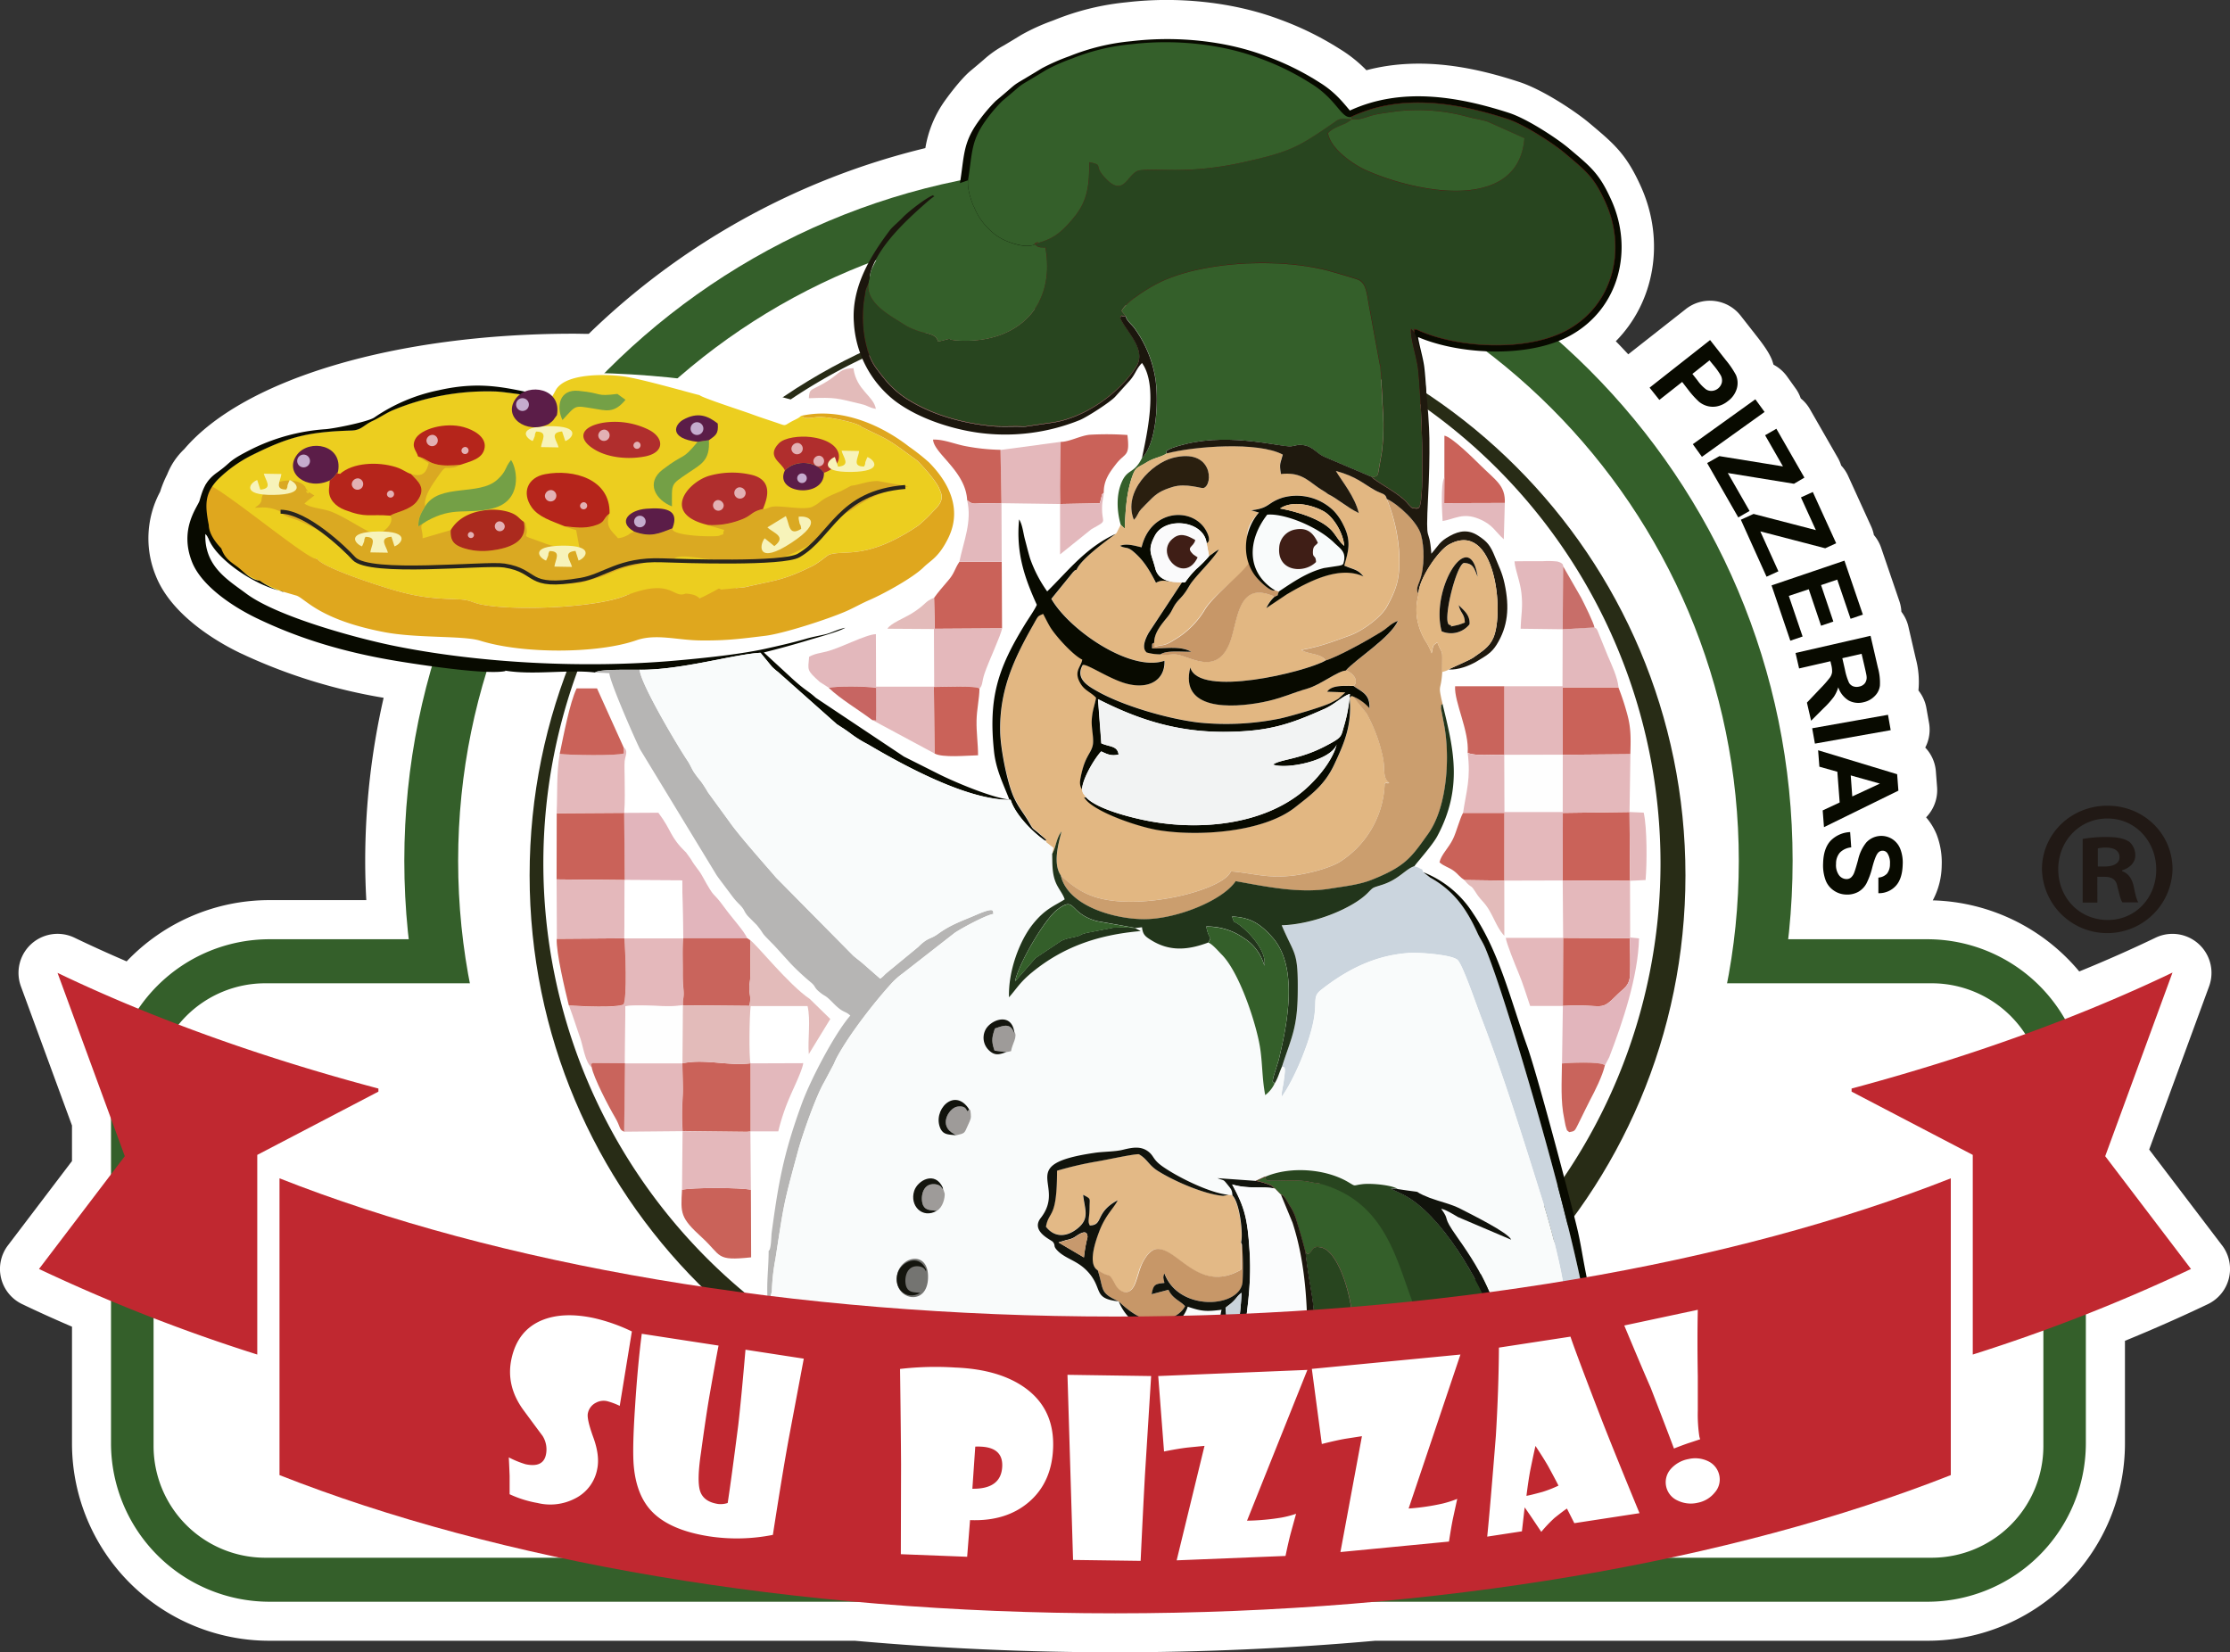 <svg xmlns="http://www.w3.org/2000/svg" viewBox="0 0 726.03 537.95"><rect x="0" y="0" width="726.03" height="537.95" fill="#333333" stroke="none"/><defs><style>.cls-1,.cls-4{fill:#fff;}.cls-2{fill:#345f2a;}.cls-11,.cls-12,.cls-13,.cls-14,.cls-15,.cls-16,.cls-17,.cls-18,.cls-19,.cls-2,.cls-20,.cls-21,.cls-22,.cls-23,.cls-24,.cls-25,.cls-26,.cls-27,.cls-28,.cls-29,.cls-30,.cls-31,.cls-32,.cls-33,.cls-34,.cls-35,.cls-36,.cls-37,.cls-38,.cls-39,.cls-4,.cls-40,.cls-41,.cls-42,.cls-43,.cls-44,.cls-45,.cls-46,.cls-47,.cls-48,.cls-49,.cls-5,.cls-50,.cls-52,.cls-53,.cls-54,.cls-7,.cls-8,.cls-9{fill-rule:evenodd;}.cls-3,.cls-7{fill:#080a00;}.cls-5{fill:#731819;}.cls-10,.cls-51,.cls-6{fill:none;}.cls-6{stroke:#080a00;stroke-linejoin:round;stroke-width:4.12px;}.cls-8{fill:#282c16;}.cls-9{fill:#28451f;}.cls-10{stroke:#731819;stroke-width:0.12px;}.cls-10,.cls-51{stroke-miterlimit:22.93;}.cls-11{fill:#ecce1f;}.cls-12{fill:#dfa71e;}.cls-13{fill:#e2b782;}.cls-14{fill:#cbd5de;}.cls-15{fill:#cb9e6e;}.cls-16{fill:#b6b5b4;}.cls-17{fill:#f2f3f3;}.cls-18{fill:#f9fbfb;}.cls-19{fill:#daa922;}.cls-20{fill:#e3b986;}.cls-21{fill:#22351b;}.cls-22{fill:#1f190e;}.cls-23{fill:#e4b8bb;}.cls-24{fill:#e2b5bc;}.cls-25{fill:#c79768;}.cls-26{fill:#ca6259;}.cls-27{fill:#c9645c;}.cls-28{fill:#1b160d;}.cls-29{fill:#b5251b;}.cls-30{fill:#b02e2d;}.cls-31{fill:#fefefe;}.cls-32{fill:#11130c;}.cls-33{fill:#e3b8bc;}.cls-34{fill:#e3bbba;}.cls-35{fill:#ab2a1e;}.cls-36{fill:#74a046;}.cls-37{fill:#2a1f0f;}.cls-38{fill:#7a181a;}.cls-39{fill:#fafafb;}.cls-40{fill:#5b1d48;}.cls-41{fill:#fbfcfd;}.cls-42{fill:#3f1e16;}.cls-43{fill:#c86e69;}.cls-44{fill:#747471;}.cls-45{fill:#c76562;}.cls-46{fill:#14120b;}.cls-47{fill:#f7f3ba;}.cls-48{fill:#9e9b99;}.cls-49{fill:#14150e;}.cls-50{fill:#c7996d;}.cls-51{stroke:#27241f;stroke-width:1.29px;}.cls-52{fill:#e2b1b4;}.cls-53{fill:#c5acce;}.cls-54{fill:#cad3da;}.cls-55{fill:#c02830;}.cls-56{fill:#211915;}</style></defs><title>logoSuPizza</title><g id="Capa_2" data-name="Capa 2"><g id="Layer_1" data-name="Layer 1"><path class="cls-1" d="M723.44,405.45l-23.72-31.19,19.51-53.15a12.71,12.71,0,0,0-17.42-15.83c-7.84,3.77-16.17,7.46-24.86,11a64.34,64.34,0,0,0-47.69-23.15,24.62,24.62,0,0,0,2.91-11.38,25.28,25.28,0,0,0-1.63-10,20.16,20.16,0,0,0-3.45-5.65,12.69,12.69,0,0,0,3.58-9.72l-.41-5.35a12.58,12.58,0,0,0-3.45-7.64,12.61,12.61,0,0,0,1.24-8l-.89-5a12.57,12.57,0,0,0-2.56-5.58l0-.1a29.28,29.28,0,0,0-.88-10.34l-2.4-10.39a12.6,12.6,0,0,0-2.28-4.81,12.61,12.61,0,0,0-.6-3.29l-6-17.57a12.76,12.76,0,0,0-2.35-4.12,12.52,12.52,0,0,0-.86-2.73l-7.61-16.69a12.64,12.64,0,0,0-2.18-3.21,12.68,12.68,0,0,0-1.08-2.49l-9.13-15.91a12.54,12.54,0,0,0-2.95-3.45,12.39,12.39,0,0,0-1.58-3.12l-2.95-4.12a12.68,12.68,0,0,0-4.34-3.74c-.19-.59-.35-1.19-.59-1.77-.88-2.07-2.32-4.27-5.13-7.83l-5-6.38a12.69,12.69,0,0,0-17.83-2.13l-18.74,14.73c-1.35-1.42-2.67-2.87-4.06-4.25,12.54-12.69,16.21-32.49,8.2-50.32C529.73,50.7,526,47.25,518.56,41l-1.08-.91c-4-3.39-14.85-10.82-23-13.46-12.78-4.16-31-8.68-49.61-3.77a44.85,44.85,0,0,0-8.7-6.93,100.37,100.37,0,0,0-19.25-9.5c-14.78-5.63-33-7.7-50.1-5.69a84.41,84.41,0,0,0-23.33,5.68l-.79.31a66.74,66.74,0,0,0-10.16,4.62c-2.75,1.68-4.52,2.74-5.74,3.46a33.78,33.78,0,0,0-6.55,4.65c-.87.74-2.13,1.83-4.22,3.56-3.5,2.9-8.11,9.37-8.16,9.44a36.66,36.66,0,0,0-6.6,15.76A237.45,237.45,0,0,0,191.67,108.7c-1.63,0-3.26-.06-4.91-.06C129,108.64,79.45,123.36,60,146.21a23,23,0,0,0-4.1,5.19l0,0a25,25,0,0,0-1.48,3.08,36.25,36.25,0,0,0-2.29,5.62,32.11,32.11,0,0,0-1.39,27.41c5.27,13.24,20.82,21.89,27.25,25a177.06,177.06,0,0,0,46.91,14.67,238.62,238.62,0,0,0-6,53.06c0,4.19.12,8.48.36,12.81H87.62A64.11,64.11,0,0,0,41.23,313c-6-2.58-11.68-5.16-17-7.72A12.71,12.71,0,0,0,6.8,321.11l16.64,45.32V378L2.59,405.45a12.68,12.68,0,0,0,4.62,19.13c4.89,2.35,10.16,4.74,16.23,7.35V470a64.25,64.25,0,0,0,64.18,64.18H278.29c28,2.5,56.5,3.76,84.73,3.76s56.72-1.26,84.71-3.76H627.65A64.25,64.25,0,0,0,691.83,470V436.53c9.41-3.85,18.46-7.86,27-11.94a12.7,12.7,0,0,0,4.62-19.14Z"/><path class="cls-2" d="M357.63,54.23c124.84,0,226,101.2,226,226s-101.2,226-226,226-226-101.2-226-226,101.2-226,226-226"/><path class="cls-3" d="M602.36,270.93l.35,4.95a6,6,0,0,0-3.68,1.69,5.42,5.42,0,0,0-1.26,3.63,5.65,5.65,0,0,0,.93,3.69,3.11,3.11,0,0,0,2.38,1.31,2.35,2.35,0,0,0,1.53-.48,4.06,4.06,0,0,0,1.13-1.79c.23-.58.63-1.91,1.21-4a13.66,13.66,0,0,1,2.64-5.61,6.64,6.64,0,0,1,8.69-1,6.72,6.72,0,0,1,2.45,3.19,12.19,12.19,0,0,1,.74,4.94q-.12,4.69-2.28,7a7.42,7.42,0,0,1-5.64,2.35l0-5.08a4.36,4.36,0,0,0,2.83-1.31,5,5,0,0,0,.94-3.15,5.7,5.7,0,0,0-.82-3.45,1.84,1.84,0,0,0-1.54-.84,1.89,1.89,0,0,0-1.54.71q-.84.93-1.82,4.59a24.1,24.1,0,0,1-1.95,5.39,7,7,0,0,1-2.62,2.69,7.48,7.48,0,0,1-4,.89,7.33,7.33,0,0,1-4-1.31,7.09,7.09,0,0,1-2.7-3.46,14.14,14.14,0,0,1-.77-5.47q.13-4.75,2.4-7.24a9.47,9.47,0,0,1,6.46-2.86m.63-11.6,9-4.18-9.5-2.67Zm-9.21,10-.42-5.45,5.53-2.59-.76-10-5.85-1.65-.41-5.35,25.73,7.8.41,5.35ZM590,237.1l24.68-4.38.88,5-24.67,4.38Zm9.81-22.81.84,3.65A19.4,19.4,0,0,0,602,222.3a2.68,2.68,0,0,0,1.35,1.14,3.35,3.35,0,0,0,2,.08,3,3,0,0,0,1.84-1.12,3.09,3.09,0,0,0,.53-2.08c0-.41-.28-1.62-.74-3.62l-.89-3.84Zm-15.23-1.7L609,207l2.4,10.38a18.17,18.17,0,0,1,.65,5.85,5.72,5.72,0,0,1-1.68,3.38,7.16,7.16,0,0,1-3.6,2,6.66,6.66,0,0,1-4.91-.56,8,8,0,0,1-3.37-4.29,11.26,11.26,0,0,1-1.44,3.1,28.27,28.27,0,0,1-3.32,3.71l-4.08,4.08-1.36-5.9,4.52-4.76a35.36,35.36,0,0,0,3-3.44,3.9,3.9,0,0,0,.67-1.72,8.26,8.26,0,0,0-.31-2.55l-.23-1-10.2,2.35Zm-7.81-22,23.73-8.06,6,17.57-4,1.36-4.34-12.76-5.27,1.79,4,11.87-4,1.36-4-11.87L582.39,194l4.49,13.23-4,1.36Zm-10-21.38,4.14-1.89,20.29,5.27-4.86-10.65,3.86-1.76,7.61,16.69-3.57,1.63L573.11,173,579,186l-3.86,1.76ZM555.8,150.76l4-2.26,20.69,3.35-5.82-10.15,3.67-2.11,9.13,15.91-3.4,2L562.53,154l7.08,12.35-3.67,2.11Zm-4.66-6.15L571.5,130l3,4.12L554.1,148.73Zm5.43-27.29L551,121.73l1.7,2.17a12.72,12.72,0,0,0,2.78,2.89,3.15,3.15,0,0,0,1.94.47,3.6,3.6,0,0,0,3.18-2.78,3.54,3.54,0,0,0-.38-2.29,23.54,23.54,0,0,0-2.11-3Zm-19.51,8.89,19.7-15.5,5,6.38a29.48,29.48,0,0,1,3.42,5,6.58,6.58,0,0,1,.3,4.35,7.79,7.79,0,0,1-2.94,4.16A8.2,8.2,0,0,1,559,132.3a7,7,0,0,1-3.26-.14,7.44,7.44,0,0,1-2.55-1.33,29.18,29.18,0,0,1-3.52-3.89l-2-2.59-7.43,5.85Z"/><path class="cls-2" d="M87.62,305.79h540a51.63,51.63,0,0,1,51.48,51.47V470a51.64,51.64,0,0,1-51.48,51.48h-540A51.64,51.64,0,0,1,36.14,470V357.26a51.63,51.63,0,0,1,51.48-51.47"/><path class="cls-4" d="M86.31,320.13H629a36.37,36.37,0,0,1,36.27,36.27V470.88A36.37,36.37,0,0,1,629,507.15H86.31A36.37,36.37,0,0,1,50,470.88V356.4a36.37,36.37,0,0,1,36.27-36.27"/><path class="cls-4" d="M357.63,71.8c115.14,0,208.48,93.33,208.48,208.47S472.77,488.75,357.63,488.75,149.16,395.41,149.16,280.27,242.5,71.8,357.63,71.8"/><path class="cls-5" d="M439.92,38.06l.19.77-1.29-.16-.59-.06a4.64,4.64,0,0,0-3.64,1.09c-12,8.13-14,9.62-30.12,13.17-17.87,4-27.69,1.71-33.39,2.56-4.17.62-5,9.92-11.94,1.71-2.87-3.38.12-3.44-4.55-4.37.16,7.84-.75,12.73-4.63,17.59-5,6.29-7.77,7.41-12.1,8.78-3.43,1.09,2.39-1.65-.93.37,1,.94,1.11,1,3.42,1,3.38,18.88-8.71,30.82-26.94,30.38-7.5-.18-.94-1.41-8,.31-.62-2.57-3.45-2.49-6-3.34-3.78-1.23-4.23-1.76-7.11-3.54-4.2-2.62-10.36-6.41-9.57-12.22l-.88,2.15c-.09.37-.32,1.88-.38,2.21-1.4,7.68-.3,17.8,3.82,23.35.82,1.09,1.6,2.17,2.55,3.3a30.6,30.6,0,0,0,8.5,7.37c7.79,4.65,16.86,7.18,26.28,8.16,3.66.38,7.35,0,11,.22l8.94-1.32c10.21-1.43,21.63-9.2,27.35-18.11,3.72-5.79-3.54-11.84-5.18-16.08.93-1.09-.24-.36,1.77-.51l-1.32-1.62c1.43-3,8.45-7.37,12.26-9.25,14.64-7.21,40.57-8.13,56.41-3.51,2.14.62,6.6,1.88,8.22,2.49,2.41.91,2.87,3.53,3.51,7.64l3.8,20.61c.09,1.16.12,1.26.24,2.34l.81,15.8a69.62,69.62,0,0,1-.57,10.11c-.25,1.4-.51,2.91-.8,4.52-.45,2.47-.31,3.31-2.4,3.26.53.64.12.26.89.83,2.25,1.67,8,4.8,10.29,7.31.19.22,1.44,1.63,1.57,1.7.84.51.19.3,1.14.39s.84,0,1.38-.19c2.29-2,.73-37.7-.28-45.58-.48-3.7-2.65-10.27-2.21-12.61l1,1.12c-.17-2.06-.22-.61.62-1,12.78,6.12,35.88,7.56,49.18.24,15.11-8.32,19.26-26.4,12.53-41.37-3.8-8.45-6.24-10.21-13.45-16.31-3.6-3-13-9.22-18.71-11.07C474.18,33.39,456.15,30.37,439.92,38.06Zm.19.77c2.32.42,4.89-.86,7.18-1.41,1.88-.45,4.8-.8,7.34-1.17A61.23,61.23,0,0,1,477.78,38c1.84.53,5.12,1,6.71,1.65L496.28,45c-1.9,24.09-34.5,18-51.5,10.47-3.65-1.61-11.52-6.67-12.47-12.06,1.39-1.69,4.41-2.53,6-3.38l1.41-.89C439.82,38.92,440,38.93,440.11,38.83Z"/><path class="cls-6" d="M439.92,38.06l.19.77-1.29-.16-.59-.06a4.64,4.64,0,0,0-3.64,1.09c-12,8.13-14,9.62-30.12,13.17-17.87,4-27.69,1.71-33.39,2.56-4.17.62-5,9.92-11.94,1.71-2.87-3.38.12-3.44-4.55-4.37.16,7.84-.75,12.73-4.63,17.59-5,6.29-7.77,7.41-12.1,8.78-3.43,1.09,2.39-1.65-.93.37,1,.94,1.11,1,3.42,1,3.38,18.88-8.71,30.82-26.94,30.38-7.5-.18-.94-1.41-8,.31-.62-2.57-3.45-2.49-6-3.34-3.78-1.23-4.23-1.76-7.11-3.54-4.2-2.62-10.36-6.41-9.57-12.22l-.88,2.15c-.09.37-.32,1.88-.38,2.21-1.4,7.68-.3,17.8,3.82,23.35.82,1.09,1.6,2.17,2.55,3.3a30.6,30.6,0,0,0,8.5,7.37c7.79,4.65,16.86,7.18,26.28,8.16,3.66.38,7.35,0,11,.22l8.94-1.32c10.21-1.43,21.63-9.2,27.35-18.11,3.72-5.79-3.54-11.84-5.18-16.08.93-1.09-.24-.36,1.77-.51l-1.32-1.62c1.43-3,8.45-7.37,12.26-9.25,14.64-7.21,40.57-8.13,56.41-3.51,2.14.62,6.6,1.88,8.22,2.49,2.41.91,2.87,3.53,3.51,7.64l3.8,20.61c.09,1.16.12,1.26.24,2.34l.81,15.8a69.62,69.62,0,0,1-.57,10.11c-.25,1.4-.51,2.91-.8,4.52-.45,2.47-.31,3.31-2.4,3.26.53.64.12.26.89.83,2.25,1.67,8,4.8,10.29,7.31.19.22,1.44,1.63,1.57,1.7.84.51.19.3,1.14.39s.84,0,1.38-.19c2.29-2,.73-37.7-.28-45.58-.48-3.7-2.65-10.27-2.21-12.61l1,1.12c-.17-2.06-.22-.61.62-1,12.78,6.12,35.88,7.56,49.18.24,15.11-8.32,19.26-26.4,12.53-41.37-3.8-8.45-6.24-10.21-13.45-16.31-3.6-3-13-9.22-18.71-11.07C474.18,33.39,456.15,30.37,439.92,38.06Zm.19.77c2.32.42,4.89-.86,7.18-1.41,1.88-.45,4.8-.8,7.34-1.17A61.23,61.23,0,0,1,477.78,38c1.84.53,5.12,1,6.71,1.65L496.28,45c-1.9,24.09-34.5,18-51.5,10.47-3.65-1.61-11.52-6.67-12.47-12.06,1.39-1.69,4.41-2.53,6-3.38l1.41-.89C439.82,38.92,440,38.93,440.11,38.83Z"/><path class="cls-7" d="M312.45,59.87c-.26,2.63.71,5.82,1.61,8.15.63,1.61,0,0,.54,1.17A20.29,20.29,0,0,0,319.1,76a18.07,18.07,0,0,0,6.69,4.69c2.2.86,6.87,2.39,9.5,1,3.49-2.12-2.63.75,1-.39,4.55-1.44,7.44-2.62,12.7-9.21,4.08-5.1,5-10.24,4.86-18.46,4.9,1,1.77,1,4.78,4.59,7.28,8.61,8.15-1.15,12.53-1.8,6-.89,16.28,1.45,35-2.69C423,50.06,425.22,48.5,437.77,40a4.91,4.91,0,0,1,3.82-1.14l.63.06,1.35.17-.21-.81c-3.39.67-4.89-6-13.79-11.46a87.48,87.48,0,0,0-17.15-8.47c-13-5-29.05-6.72-44.08-4.94a71.43,71.43,0,0,0-20.21,4.9,65.45,65.45,0,0,0-8.94,3.93c-11.91,7.28-5.91,3.06-15,10.62a52.56,52.56,0,0,0-5.88,7c-4.89,6.94-4.35,11.05-5.82,20.08"/><path class="cls-8" d="M360.58,96.84c103.92,0,188.16,84.24,188.16,188.15S464.5,473.15,360.58,473.15,172.43,388.91,172.43,285,256.67,96.84,360.58,96.84"/><path class="cls-4" d="M358.76,99.2A181.86,181.86,0,1,1,176.9,281.06,181.86,181.86,0,0,1,358.76,99.2"/><path class="cls-4" d="M186.77,121.34c68.17,0,123.43,21.67,123.43,48.4s-55.26,48.4-123.43,48.4S63.34,196.47,63.34,169.74s55.26-48.4,123.43-48.4"/><path class="cls-9" d="M439.92,38.06l.19.77-1.29-.16-.59-.06a4.64,4.64,0,0,0-3.64,1.09c-12,8.13-14,9.62-30.12,13.17-17.87,4-27.69,1.71-33.39,2.56-4.17.62-5,9.92-11.94,1.71-2.87-3.38.12-3.44-4.55-4.37.16,7.84-.75,12.73-4.63,17.59-5,6.29-7.77,7.41-12.1,8.78-3.43,1.09,2.39-1.65-.93.37,1,.94,1.11,1,3.42,1,3.38,18.88-8.71,30.82-26.94,30.38-7.5-.18-.94-1.41-8,.31-.62-2.57-3.45-2.49-6-3.34-3.78-1.23-4.23-1.76-7.11-3.54-4.2-2.62-10.36-6.41-9.57-12.22l-.88,2.15c-.09.37-.32,1.88-.38,2.21-1.4,7.68-.3,17.8,3.82,23.35.82,1.09,1.6,2.17,2.55,3.3a30.6,30.6,0,0,0,8.5,7.37c7.79,4.65,16.86,7.18,26.28,8.16,3.66.38,7.35,0,11,.22l8.94-1.32c10.21-1.43,21.63-9.2,27.35-18.11,3.72-5.79-3.54-11.84-5.18-16.08.93-1.09-.24-.36,1.77-.51l-1.32-1.62c1.43-3,8.45-7.37,12.26-9.25,14.64-7.21,40.57-8.13,56.41-3.51,2.14.62,6.6,1.88,8.22,2.49,2.41.91,2.87,3.53,3.51,7.64l3.8,20.61c.09,1.16.12,1.26.24,2.34l.81,15.8a69.62,69.62,0,0,1-.57,10.11c-.25,1.4-.51,2.91-.8,4.52-.45,2.47-.31,3.31-2.4,3.26.53.64.12.26.89.83,2.25,1.67,8,4.8,10.29,7.31.19.22,1.44,1.63,1.57,1.7.84.51.19.3,1.14.39s.84,0,1.38-.19c2.29-2,.73-37.7-.28-45.58-.48-3.7-2.65-10.27-2.21-12.61l1,1.12c-.17-2.06-.22-.61.62-1,12.78,6.12,35.88,7.56,49.18.24,15.11-8.32,19.26-26.4,12.53-41.37-3.8-8.45-6.24-10.21-13.45-16.31-3.6-3-13-9.22-18.71-11.07C474.18,33.39,456.15,30.37,439.92,38.06Zm.19.77c2.32.42,4.89-.86,7.18-1.41,1.88-.45,4.8-.8,7.34-1.17A61.23,61.23,0,0,1,477.78,38c1.84.53,5.12,1,6.71,1.65L496.28,45c-1.9,24.09-34.5,18-51.5,10.47-3.65-1.61-11.52-6.67-12.47-12.06,1.39-1.69,4.41-2.53,6-3.38l1.41-.89C439.82,38.92,440,38.93,440.11,38.83Z"/><path class="cls-10" d="M439.92,38.06l.19.77-1.29-.16-.59-.06a4.64,4.64,0,0,0-3.64,1.09c-12,8.13-14,9.62-30.12,13.17-17.87,4-27.69,1.71-33.39,2.56-4.17.62-5,9.92-11.94,1.71-2.87-3.38.12-3.44-4.55-4.37.16,7.84-.75,12.73-4.63,17.59-5,6.29-7.77,7.41-12.1,8.78-3.43,1.09,2.39-1.65-.93.37,1,.94,1.11,1,3.42,1,3.38,18.88-8.71,30.82-26.94,30.38-7.5-.18-.94-1.41-8,.31-.62-2.57-3.45-2.49-6-3.34-3.78-1.23-4.23-1.76-7.11-3.54-4.2-2.62-10.36-6.41-9.57-12.22l-.88,2.15c-.09.37-.32,1.88-.38,2.21-1.4,7.68-.3,17.8,3.82,23.35.82,1.09,1.6,2.17,2.55,3.3a30.6,30.6,0,0,0,8.5,7.37c7.79,4.65,16.86,7.18,26.28,8.16,3.66.38,7.35,0,11,.22l8.94-1.32c10.21-1.43,21.63-9.2,27.35-18.11,3.72-5.79-3.54-11.84-5.18-16.08.93-1.09-.24-.36,1.77-.51l-1.32-1.62c1.43-3,8.45-7.37,12.26-9.25,14.64-7.21,40.57-8.13,56.41-3.51,2.14.62,6.6,1.88,8.22,2.49,2.41.91,2.87,3.53,3.51,7.64l3.8,20.61c.09,1.16.12,1.26.24,2.34l.81,15.8a69.62,69.62,0,0,1-.57,10.11c-.25,1.4-.51,2.91-.8,4.52-.45,2.47-.31,3.31-2.4,3.26.53.64.12.26.89.83,2.25,1.67,8,4.8,10.29,7.31.19.22,1.44,1.63,1.57,1.7.84.51.19.3,1.14.39s.84,0,1.38-.19c2.29-2,.73-37.7-.28-45.58-.48-3.7-2.65-10.27-2.21-12.61l1,1.12c-.17-2.06-.22-.61.62-1,12.78,6.12,35.88,7.56,49.18.24,15.11-8.32,19.26-26.4,12.53-41.37-3.8-8.45-6.24-10.21-13.45-16.31-3.6-3-13-9.22-18.71-11.07C474.18,33.39,456.15,30.37,439.92,38.06Zm.19.77c2.32.42,4.89-.86,7.18-1.41,1.88-.45,4.8-.8,7.34-1.17A61.23,61.23,0,0,1,477.78,38c1.84.53,5.12,1,6.71,1.65L496.28,45c-1.9,24.09-34.5,18-51.5,10.47-3.65-1.61-11.52-6.67-12.47-12.06,1.39-1.69,4.41-2.53,6-3.38l1.41-.89C439.82,38.92,440,38.93,440.11,38.83Z"/><path class="cls-2" d="M315.17,58.67c-.25,2.51.67,5.55,1.53,7.77.6,1.53,0,0,.51,1.11a19.5,19.5,0,0,0,4.29,6.52,17.32,17.32,0,0,0,6.38,4.47c2.09.82,6.55,2.28,9.05,1,3.32-2-2.5.72.93-.37,4.33-1.37,7.08-2.49,12.1-8.78,3.88-4.86,4.79-9.75,4.63-17.59,4.67.93,1.68,1,4.55,4.37,6.95,8.21,7.77-1.09,11.94-1.71,5.7-.85,15.52,1.39,33.39-2.56,16.07-3.55,18.16-5,30.12-13.17a4.64,4.64,0,0,1,3.64-1.09l.59.06,1.29.16-.19-.77c-3.24.64-4.67-5.75-13.14-10.92a82.94,82.94,0,0,0-16.35-8.07c-12.4-4.73-27.68-6.41-42-4.71A68.2,68.2,0,0,0,349.17,19a62.32,62.32,0,0,0-8.53,3.76c-11.34,6.93-5.63,2.91-14.32,10.11a49.78,49.78,0,0,0-5.61,6.65c-4.66,6.61-4.14,10.52-5.54,19.13"/><path class="cls-2" d="M366.49,102.89c.33,1.53,1.93,2.56,2.93,4a38.1,38.1,0,0,1,6.81,16.61c1.07,7.75.18,21.06-4.4,25.56-2.72,5.48-4.75,3.32-6.75,8.19-1.7,4.14-1.45,9.32-.19,13.63l1.3,1.27c.24-5.9.54-11.5,2.38-16.83,1.17-3.37,1.71-2.91,4.72-4.75,2.63-1.61,4.53-1.58,6.6-2.94-.08-.06-.07-.35-.06-.28s-1.83-.88,6.49-2.85c14.94-3.52,30.73,1.12,34,.82,1.31-.12,2-.65,3.89-.4,3.45.45,4.41,2.84,7.22,3.93l15.19,6.45c2.09.05,2-.79,2.4-3.26.29-1.61.55-3.12.8-4.52a69.62,69.62,0,0,0,.57-10.11l-.81-15.8c-.12-1.08-.15-1.18-.24-2.34l-3.8-20.61c-.64-4.11-1.1-6.73-3.51-7.64-1.62-.61-6.08-1.87-8.22-2.49C418,83.89,392.07,84.81,377.43,92c-3.81,1.88-10.83,6.3-12.26,9.25Z"/><path class="cls-11" d="M157.7,136.52c11.5-8.86,12,1.49,29.78-2.16-1.55,4.95-7.66,3.48-13.16,3.47-1.78,1.48-1.29,2.28-3.76,3.27a18.53,18.53,0,0,1-5.29,1c-4.41.08-7.73-1.1-7.57-5.6"/><path class="cls-11" d="M230.82,143.31c.45,6.69-2.62,7.9-6.56,10.58-6,4.07-5.5,3.18-5.46,11-5.36-2.08-8.67-7.73-3-12,7.57-5.75,5.9-2.43,11.36-9-9.54-1.15-7.47-5.68-4.7-7.21,4.75-2.64,8.06-1.27,11.25,1.24.31,3.53-.8,3.86-2.86,5.42"/><path class="cls-11" d="M175.38,147c-2.17-.87-5.53-4.73,5.31-4.84s7.65,4,5.31,4.85l-1-3.14c-4.26.4-1.68,3-1.14,5.2l-5.73-.1c.3-2.34,2.43-5-1.59-5.06-.62,1.21-.22.84-.44,1.52l-.47,1.19c0-.08-.12.27-.21.38"/><path class="cls-11" d="M196.13,137.67a24.93,24.93,0,0,1,15,2.19c5.18,2.59,5.44,7.52-1.24,8.77-5.59,1-11.8.32-16-2.11-5.86-3.37-5.24-7.44,2.26-8.85"/><path class="cls-11" d="M103.09,181.76c1.47,3,21.28,9.24,24.25,10.11,8.77,2.57,13.25,2.95,22,3.27,3.85.14,4.31,1.09,7.47,1.69,11.12,2.13,37,1,46.51-2.78s28.29,5.12,36.35-2.58h0l2.75-.28c9.87-2.31,12.3-2.1,21.84-6.81,2.45-1.2,4.95-3.58,5.73-3.82,5.21-1.64,12.16,1.82,28.85-9.38a45.82,45.82,0,0,0,4.89-4.67c1.51-1.5,3.42-3.31,2.65-5.88l-.29-.76-.16-.39-.15-.39c-1.1-2.76-6.7-8.78-7.38-9.27-3.52-2.5-7.43-5.7-11.39-7.66L280.51,139c-1.11-1.32-10.38-3.3-13.8-3.22-2.44.06-4.29.93-5.85-.45-.74.85-2.12,1.32-3.32,2-2.22,1.24-1.66,1.37-4,.54-2.91-1-5.71-1.88-8.75-3-2.64-1-16.22-5.35-17.07-6.25-.64,0-18.51-5.25-24.8-6.08-5.77-.76-18.36-1.07-21.81,4.17l-1.5,2.72-1.56-.51c-1.74.72-13.2-1.46-17-1.54a80.2,80.2,0,0,0-33.16,6.08c-2.27,1-4.16,2.35-6.6,3.49-2.94,1.38-3.55,3.05-7,3.15-14.49.42-20.7,2.29-32,7.86a43.47,43.47,0,0,0-11.49,8.16c-4,4.38-4.27,7.75-2.88,14.77,0,3,2.35,5.78,4.07,7.6,1.16,3.27,2.8,4.23,5.27,6,2.31,1.7,3.9,4,7.26,4.52a25.8,25.8,0,0,0,7.57,3.6c3.24-.91.57-.05,2.1-.84s2.93-2.52,4.24-3.8c.93-.9,1.51-1.47,2.41-2.36,1.85-1.82,1.49-1.25,2.16-3.85"/><path class="cls-11" d="M268.27,153.93c.13,8.54-16.42,6.84-12.74-.76-.91-2.59-6.18-4.4-2-8.78,1.9-2,6.91-2.52,10.42-2.1,11.15,1.35,11.64,9.12,4.33,11.64"/><path class="cls-12" d="M260.86,135.31c1.56,1.38,3.41.51,5.85.45,3.42-.08,12.69,1.9,13.8,3.22l6.55,3.18c4,2,7.87,5.16,11.39,7.66.68.49,6.28,6.51,7.38,9.27l.15.39.16.39.29.76c.77,2.57-1.14,4.38-2.65,5.88a45.82,45.82,0,0,1-4.89,4.67c-16.69,11.2-23.64,7.74-28.85,9.38-.78.24-3.28,2.62-5.73,3.82-9.54,4.71-12,4.5-21.84,6.81l-7.54.75c-.11,0-.37,0-.45-.15s-.3-.1-.44-.18c-1.06.54-.32.2-1.45.8-7.92,4.18-2.43,1.36-9.37.84-4.28,1.81-4.32-5.4-19.85.8-9.52,3.8-35.39,4.91-46.51,2.78-3.16-.6-3.62-1.55-7.47-1.69-8.8-.32-13.28-.7-22-3.27-3-.87-22.78-7.1-24.25-10.11-.67,2.6-34.33-25.87-36.18-24-4,23.26,11.8,28.8,25.27,34.9l4.39,1.28c3,1.2,7.51,7.82,28.35,11.84,10.85,2.1,25.8,1.08,31.35,2.81,14,4.37,38.36,4.24,50.86-.13,6.43-2.25,13.43,0,20.9.05,8.31.1,13.1-.54,21-1.5,6-.72,20.24-5.36,26.13-7.89,2.84-1.22,5-2.54,7.9-3.79,4.81-2.09,14.11-7.23,17.57-10.62,2.37-2.33,4.95-3.22,8.05-9.53,4.58-9.35.29-18-6.27-24.64a68.66,68.66,0,0,0-6.54-5.16c-8.1-6.32-21.4-13-35.05-10"/><path class="cls-13" d="M350.6,185.46c-.74.29-.19-.13-1.13.75l-7.09,8.72c5.8,10.18,25.8,23.95,36.84,20.17.21,6.26-5,9.42-12.43,7.43-5.66-1.53-13.25-6.82-14.23-6-2.56,4.56,2.13,7,4.87,8.54,8.43,4.77,23,9,33,10.15a87.83,87.83,0,0,0,26.36-1.31c3.27-.7,13.84-3.74,16.66-5.16.72-.37,1.47-.75,2.38-1.28l2.28-2.08-5.93-.22c1.63-2.36,6-1.82,8.58-1.88,1.91-2-.74-4.48-2.56-5-2.56.1-8.25,4.67-12.49,5.87-5,1.43-8.72,3.3-14.65,4.44-10.1,1.94-27,2.71-23.54-11.34,2.72,10,37.55,1.49,44-2.22-1.23-2.35-5.82-2-7.86-3.47,6.29-1.11,10.41-2.73,15.92-4.77,4-1.46,10-5.79,11.93-9.36,3.22-5.88,4.32-9.21,4-17.07a55.48,55.48,0,0,0-4.08-18c-.27-1.78-1.68-1.62-3.69-2.73-4-2.23-6-4.49-12.85-6.35,2,3.42,6.15,8.29,7.45,13.71-3.93-1.89-7-4.72-10-6.18-.76-.67-2.26-1.43-3.26-2.16-3.84-2.8-6.07-5-12.09-4.38-.6-3.68-.12-3.38.61-6.31-8.05-4.32-28.8-2.72-37.72-.4-2.07,1.36-4,1.33-6.6,2.94-3,1.84-3.55,1.38-4.72,4.75-1.84,5.33-2.14,10.93-2.38,16.83l-1.3-1.27-1.29,2.57c-.06.09-.19.23-.27.35-2.88,2.15-11.27,8.16-12.73,11.68m83.63-19.16a18,18,0,0,1,3.21,4.76c2.67,5.28,1.42,8.69.21,13.07,3.31,1.43,4.23,1.11,6.25,3.51-8-3.65-18.08,1.78-25,5.86l-6.62,4.44a11.61,11.61,0,0,1,2.51-3.55c-.77-.64-.31-.35-1.51-.78-10.58-3.71-10.3,9.25-13,15.82-3.86,9.53-11,5.45-15.78,4-3.22-1-4,.24-6.67-.41a16.18,16.18,0,0,1-4.41-.57c-2-1.46-.35-4.87.57-6.5l10.9-16.43c-5.2.2-5.74-1.2-8.55.24-2.21-4.31-4.1-7.42-7.44-10.21-2-1.69-2.54-.82-4.24-1.81,2.19-.91,5.13.08,7,.49,3-12.59,16.73-13.21,21-5.44,2,3.63.17,4.1.17,4.11l.8,4.16c1.27-.74,1.74-1.38,3.21-2.12-1.95,3.19-6.24,7.31-8.67,10.43-1,1.34-1.3,2.17-2.53,3.83s-1.85,2-2.92,3.45c-1,1.34-1.17,2.36-2.43,4-1.95,2.45-4.56,5.25-4.53,8.61l0,1.31c2.69-.67,3.07-.26,5.4-1.58l2.28-1.4a28.07,28.07,0,0,0,8.84-9.29c3.19-5,12.26-11.12,14.44-14.82,0-8.56-2.8-9.77,3.09-16.58l-2.52-.73c6.16-.7,5.06-2.47,10.3-4.14A17.24,17.24,0,0,1,434.23,166.3ZM340.31,273.76c.08.13.23.15.28.35a.62.62,0,0,0,.29.35l2,1.55-.32,2c1.39-2.49,1.22-4.87,3.06-7.29-1,4-2.87,10.49-.26,14.31,3.53,3.25,6.86,5.77,11.89,7.22,14.78,4.26,41.18-2.62,43.47-8.57,7.18.59,11.46,2.26,19.44,1.47,5-.49,12.2-2.35,15.82-4.43A31.44,31.44,0,0,0,450.84,255c2.79-.75-.37.48,1.49-.18-2.27-1.81-1.34-4.12-2-7.9a50.66,50.66,0,0,0-5.47-14.78l-4.53-5.58c-1.26.26,0-.39-.85.55.8,8.86-1.73,14.66-5,21.71-3.18,6.81-7.64,9.88-12.69,13.9-10.19,8.1-31.19,9.65-44.57,7.48-6-1-17.83-4.93-22.61-8.91a9.22,9.22,0,0,1-1-1c-.62-1-1.26-.22,0-.83-.79-1-1.23-1.29-1.28-2.64-.85-1.18-.69-2.51-.4-4,1.34-6.69,3.15-7.41,3.86-10.07.57-2.11-.42-5.67-.28-8.3.17-3.29.93-4.78,1.42-7.41-1.64-1.78-3.66-2.3-5-4.51-2.47-4.07.1-5.45.49-7.9-2.95-1.4-8.42-7.43-10.32-10.42-.83-1.32-1.75-3.26-2.41-4.47-1.94.88-1.42.39-3.42,3.91-6.21,11-10.88,21.17-10.56,34.56.13,5.61,2.32,16.78,4.53,21.44,1.68,3.53,3.16,5,4.82,7.92,1.48,2.63,1,1.74,3,3.43C341.19,273.89,340.62,273.34,340.31,273.76Zm28.86-104.53c-3.67-9.16,5.94-18.42,12.69-20.16,13-3.35,13.22,8.82,10,9.82-.73.22-5.72-1.69-10.07-.35-3.68,1.12-5.35,2.2-7.34,4.29-.9.94-1.85,1.78-2.9,2.94C370.25,167.18,370.44,168,369.17,169.23Z"/><path class="cls-14" d="M417.38,347.21c1,.44,1.25-.25.48,5.25-.2,1.41-.77,3.42-.55,4.56,3.78-5.25,8.78-16.76,10.31-24.63,1.3-6.68-.49-7.81,2.59-10.21,8.36-6.53,17.47-11.23,28.67-11.95,3.11-.2,13.56.53,15.6,2.23,1.65,1.37,6.16,14.69,7.76,18.83,7.5,19.55,13.66,39.55,20,59.71,2.83,9,7.53,26.46,7.68,35.86.12,8.51-3.39,5.86-18.89,8.52l2.35,9c6.44,1.3,21.22-1.84,23.54-6.21,3.34-6.28-13.28-65.23-15.47-73-3.54-12.65-12.94-44.82-17.84-56.46-.88-2.09-1.78-3.22-2.55-4.93-3.6-7.94-7.76-13.82-15.39-18.06l-2.26-1.75c-.77-1.52.17-.48-1.59-1.49a10.55,10.55,0,0,0-1.32-.43c-2.82.86-5,4.24-10.32,6-3.68,1.21-2.82.67-5.06,2.89-4.93,4.88-17.53,10.08-27.83,10.35,4.3,10.17,5.41,8.12,5.21,22.57-.15,11.17-2.25,14.5-5.1,23.4"/><path class="cls-15" d="M431.52,215.07c4.13-1.2,14.19-6.84,18.2-9.33,2.22-1.38,2.9-2.57,5.48-3.63-2.52,5.51-13.83,12.54-17,16.21,1.82.48,4.47,3,2.56,5,2.76,2,5.35,2.64,5.2,7.26a14.64,14.64,0,0,0-5.62-3.94l4.53,5.58A50.66,50.66,0,0,1,450.31,247c.68,3.78-.25,6.09,2,7.9-1.86.66,1.3-.57-1.49.18A31.44,31.44,0,0,1,436,280.73c-3.62,2.08-10.82,3.94-15.82,4.43-8,.79-12.26-.88-19.44-1.47-2.29,5.95-28.69,12.83-43.47,8.57-5-1.45-8.36-4-11.89-7.22,2.34,10.26,18.18,14.38,27.54,14.25,10.3-.13,25.11-6,29.41-12.37,9.61,1.73,20.58,4.07,30.63,2.45,4.75-.76,9.56-1.27,13.62-2.88,11.22-4.48,13-7.46,18.41-15,6.15-8.55,7.23-24.82,5.2-35.42l-1-5.29c.14-2.26-.21-.57.47-1.6-1.63-7-.53-3.68-.11-10.35,0-8.72.34-4.68-1.59-9.71-1.6,1.29-1.18.55-1.85,3.59a18.81,18.81,0,0,0-2.2-4.33c-4.52-8-2.11-13.82-2.08-15.07-.91-1.35-.17-2.62.43-4.25,1.64-4.44,1.48-11.1.41-15s-7.17-9.72-11.17-11.64a55.48,55.48,0,0,1,4.08,18c.29,7.86-.81,11.19-4,17.07-1.95,3.57-8,7.9-11.93,9.36-5.51,2-9.63,3.66-15.92,4.77,2,1.44,6.63,1.12,7.86,3.47"/><path class="cls-7" d="M164.5,218.34c9.21,1.53,20.33-.44,29.23.6,1.54-1.18,11.61-.79,14.52-.89,13.27.18,30.83-5.07,39.34-5.52l3.71,4.53a19.09,19.09,0,0,0,2,1.73l19.14,17c1.72,1.12,3.12,2,4.73,3.22a38.18,38.18,0,0,0,5.26,3.26c11.89,7,32.8,18.42,46.59,18.11,1.42,4.73,7.23,10.67,11.3,13.4.31-.42.88.13-2.33-2.65-2-1.69-1.47-.8-3-3.43-1.66-2.94-3.14-4.39-4.82-7.92-2.21-4.66-4.4-15.83-4.53-21.44-.32-13.39,4.35-23.6,10.56-34.56,2-3.52,1.48-3,3.42-3.91.66,1.21,1.58,3.15,2.41,4.47,1.9,3,7.37,9,10.32,10.42-.39,2.45-3,3.83-.49,7.9,1.34,2.21,3.36,2.73,5,4.51-.49,2.63-1.25,4.12-1.42,7.41-.14,2.63.85,6.19.28,8.3-.71,2.66-2.52,3.38-3.86,10.07-.29,1.45-.45,2.78.4,4,.21-3.71,4.33-10.37,6.25-12.32,1.72.79,3.2,1.65,5.65,1-.37-2.91-3-2.43-5.62-3.64l-1.08-14.37c12.35,6.28,25.26,10.85,41.94,10.65,13.81-.17,20.45-2.42,31.74-7.45,3.52-1.57,5.91-4.19,8.32-4.89a48.59,48.59,0,0,1-2,10.76c-.92,3.25-.61,3.4-5.55,6-8.78,4.69-15,4.42-17.49,6.24,4.46,1.64,18.85-1.27,20.75-6.56-1.65,6.32-8.08,13.16-12.59,16.52-13,9.66-32,11.43-48.05,8.52-5.44-1-17.33-3.82-21-7.87-1.27.61-.63-.19,0,.83a9.22,9.22,0,0,0,1,1c4.78,4,16.64,7.93,22.61,8.91,13.38,2.17,34.38.62,44.57-7.48,5.05-4,9.51-7.09,12.69-13.9,3.3-7.05,5.83-12.85,5-21.71.89-.94-.41-.29.85-.55a14.64,14.64,0,0,1,5.62,3.94c.15-4.62-2.44-5.26-5.2-7.26-2.58.06-7-.48-8.58,1.88l5.93.22-2.28,2.08c-.91.53-1.66.91-2.38,1.28-2.82,1.42-13.39,4.46-16.66,5.16a87.83,87.83,0,0,1-26.36,1.31c-9.95-1.16-24.54-5.38-33-10.15-2.74-1.55-7.43-4-4.87-8.54,1-.81,8.57,4.48,14.23,6,7.42,2,12.64-1.17,12.43-7.43-11,3.78-31-10-36.84-20.17l7.09-8.72c.94-.88.39-.46,1.13-.75,1.46-3.52,9.85-9.53,12.73-11.68-9.71,4.46-15.29,11.85-22.3,18.74a42.66,42.66,0,0,1-5.58-10.75c-.62-2.07-1.16-4.29-1.69-6.28s-.78-4.72-1.87-6.42c-1.11,11.14,2,19.51,5.76,27.8-.6,1.51-2.72,4.49-3.94,6.5-8.71,14.21-11.85,23.72-10,41.19.63,6.05,3.1,10.78,5,15.74-5.93-.66-18.52-6-23.75-8.7l-10.59-5.32-28.67-19.12c-2.7-2.48-3.49-2.3-8.73-7.22l-8.2-7.55c4.85-1.21,9.16-2.39,13.83-3.79,3.21-1,10.54-2.92,12.69-4.25-2.42.48-4.45,1.64-6.5,2.13-2.39.57-4,.79-6.38,1.49-4.45,1.28-8.58,2.21-13.19,3.23-8.16,1.8-20.22,3.05-29.09,3.83-28.88,2.56-63,1-91.52-4.75-12.13-2.44-38.15-9.49-48.28-17-6.1-4.55-13.72-8.9-13.39-19.45a3.11,3.11,0,0,1,.83,1.15c.59,1,0,.12.55,1.16,3.23,6.71,15.45,14.76,24,16.41l-.08.1a25.8,25.8,0,0,1-7.57-3.6c-3.36-.52-5-2.82-7.26-4.52-2.47-1.81-4.11-2.77-5.27-6-1.72-1.82-4-4.65-4.07-7.6-1.39-7-1.17-10.39,2.88-14.77a43.47,43.47,0,0,1,11.49-8.16c11.28-5.57,17.49-7.44,32-7.86,3.4-.1,4-1.77,7-3.15,2.44-1.14,4.33-2.52,6.6-3.49a80.2,80.2,0,0,1,33.16-6.08c3.8.08,15.26,2.26,17,1.54-11.87-2.26-20.36-5.35-35.38-1.92a57.21,57.21,0,0,0-20.89,8.87c-2,1.36-13,3.61-16,3.8a64.08,64.08,0,0,0-23.36,6.21c-8.78,4.38-6.6,4.2-11.79,7.88-3.66,2.59-4.59,5.2-5.72,9.16-.58,2-6.74,9.18-2.44,20,3.14,7.9,13.5,14.65,21,18.26,14.21,6.86,29,11.19,45.58,13.94,6.94,1.15,29.36,4.61,35.43,3.29"/><path class="cls-7" d="M495,444.6c7,.58,19.76-2.4,21.9-6.43,3.34-6.28-13.28-65.23-15.47-73-3.54-12.65-12.94-44.82-17.84-56.46-.88-2.09-1.78-3.22-2.55-4.93-3.6-7.94-7.76-13.82-15.39-18.06l-2.26-1.75a34,34,0,0,1,16.2,13.38c8.62,12.73,12.32,28.53,17.52,43,3.38,9.41,13.57,48,16.28,59.16,1.1,4.53,1.64,8.25,2.5,12.78,5.14,27.15,8.92,32.48-20.89,32.44Z"/><path class="cls-16" d="M250.25,407.19c0,5.52-.67,9.6-.38,15.36,1.35-1.29.42,1.73,1.43-2.08a66.47,66.47,0,0,1,1.19-10.76c2.86-18.55,2.58-17.45,7.37-35.14,1.29-4.75,5.63-17.33,8.45-22.2l3.15-5.94c.23-.52.62-1.45,1-2.15,4-7.45,12.17-18,18-24.35A23.53,23.53,0,0,1,293.8,317l17-13.26c2.58-1.74,10.37-5.88,12.72-6.21-.58-.46,1.22-2.67-5.61.28-4.54,2-8.2,3.1-12.49,6.22-2.09,1.51-2.63,1.2-4.43,2.47a15.27,15.27,0,0,0-2,1.76l-10.15,8.35c-1.33,1.13-.79.92-2.26,2l-5.84-5.11c-1-.82-1.88-1.46-2.94-2.38l-25.1-25.4c-3.55-4.15-12.23-13.88-15.24-18.24l-6.93-9.5a41.7,41.7,0,0,0-2.3-3.58,36.72,36.72,0,0,1-2.28-3c-.83-1.31-1.22-2.44-2.11-3.76-3.17-4.69-15.37-25.22-15.57-29.61-2.91.1-13-.29-14.52.89l4.63.26c.22,2.89,7.89,20.47,10,24.77l24.94,41c.83,1.2,1.58,2.16,2.49,3.37s1.49,2,2.5,3.34c1.88,2.54,2.85,2.89,3.87,4.57a8.52,8.52,0,0,0,1.29,2l2.91,2.92c3.24,4,.36,1.31,5.65,6.62l5.57,6.13a80.23,80.23,0,0,0,6.37,5.9c1.69,1.39.95,1.58,2.75,3.09,2.24,1.87,1.61.67,4.62,3.75,3.24,3.31,3.76,2.36,5.5,4-4.92,5.62-12.74,20.39-15.77,28.61-6,16.42-7.64,25.78-9.87,42.35-.07.49-.12,5.22-.9,5.6"/><path class="cls-17" d="M352.3,256.89c.05,1.35.49,1.62,1.28,2.64,3.7,4.05,15.59,6.89,21,7.87,16.05,2.91,35.08,1.14,48.05-8.52,4.51-3.36,10.94-10.2,12.59-16.52-1.9,5.29-16.29,8.2-20.75,6.56,2.51-1.82,8.71-1.55,17.49-6.24,4.94-2.63,4.63-2.78,5.55-6a48.59,48.59,0,0,0,2-10.76c-2.41.7-4.8,3.32-8.32,4.89-11.29,5-17.93,7.28-31.74,7.45-16.68.2-29.59-4.37-41.94-10.65L358.58,242c2.6,1.21,5.25.73,5.62,3.64-2.45.63-3.93-.23-5.65-1-1.92,2-6,8.61-6.25,12.32"/><path class="cls-18" d="M208.25,218.05c.2,4.39,12.4,24.92,15.57,29.61.89,1.32,1.28,2.45,2.11,3.76a36.72,36.72,0,0,0,2.28,3,41.7,41.7,0,0,1,2.3,3.58l6.93,9.5c3,4.36,11.69,14.09,15.24,18.24l25.1,25.4c1.06.92,2,1.56,2.94,2.38l5.84,5.11c1.47-1.12.93-.91,2.26-2L299,308.25a15.27,15.27,0,0,1,2-1.76c1.8-1.27,2.34-1,4.43-2.47,4.29-3.12,7.95-4.25,12.49-6.22,6.83-2.95,5-.74,5.61-.28-2.35.33-10.14,4.47-12.72,6.21L293.8,317a23.53,23.53,0,0,0-3.34,2.94c-5.83,6.38-14,16.9-18,24.35-.38.7-.77,1.63-1,2.15l-3.15,5.94c-2.82,4.87-7.16,17.45-8.45,22.2-4.79,17.69-4.51,16.59-7.37,35.14a66.47,66.47,0,0,0-1.19,10.76c-1,3.81-.08.79-1.43,2.08l-.16,1.64c1.92-.33,1.64-.66,3.21.52.92.69.46.92,1.82,1.81l31.15,17.2c1.68.73,3.63.75,5.38,1.58,11.47,5.41,25.2,8.58,37.82,10.41,17.56,2.55,34.59,1.86,52.18.62,11.57-.82,20.6-1.92,31.7-5.3,13.84-4.21,13-.92,12.64-8.66-2.18.5-2.66.64-4.78.09-9.64-1.78-19.69,4.19-22.94-7.24a17.44,17.44,0,0,1-.13-8.84c-4.89.66-6.51.6-11-1-3.35,9.92-17.41,10.48-22.49-1.72-8.17-.88-5.34-3.68-9.25-8.69-3.64-4.65-7.79-4.81-10.72-7.85-1.54-1.6-.53-1.56-1.48-2.83-.47-.63-7.37-3.43-3.94-7.8,8.57-10.94-8.73-17.36,17.54-21.19,2.74-.41,6.53-.33,9.2-1,3.13-.77,5.83-1.26,8.25.57,2,1.52,1.33,2.62,5,5.1,5.12,3.48,15.32,8.45,21.16,9,1.84.18.5-.29,1.31.27-.11-1.91-.44-2.14-1.58-3.57-1.5-1.85-.92-1.21-3.33-2.14l12.66.9,2.9-1.31c8.06-3.48,19.54-2.62,26.89,1.67,2.8,1.63,1.45,1.14,4.72.74,2.83-.35,9.44.25,11.51,1.54,10.78,1.67,2.85-.1,10.46,2.88,3.45,1.35,6.94,2.08,10.12,3.7s15.47,7.66,16.38,10l-17.37-7.4c-1.54-.91-3.85-2.37-5.43-2.69,3.17,4.37-.06,1.82,5.24,9.27,9.81,13.8,10.28,18.06,16.56,32.58,15.5-2.66,19,0,18.89-8.52-.15-9.4-4.85-26.82-7.68-35.86-6.32-20.16-12.48-40.16-20-59.71-1.6-4.14-6.11-17.46-7.76-18.83-2-1.7-12.49-2.43-15.6-2.23-11.2.72-20.31,5.42-28.67,11.95-3.08,2.4-1.29,3.53-2.59,10.21-1.53,7.87-6.53,19.38-10.31,24.63-.22-1.14.35-3.15.55-4.56.77-5.5.48-4.81-.48-5.25-1.13,2.56-1.08,3.2-2.39,5.51a10.29,10.29,0,0,1-3.06,3.79c-1.06-5.25-.88-10.71-1.75-15.86-1.33-7.85-6.73-24.25-12.52-30-.9-.9-3-3.38-4.26-3.78-6.2,2.31-12.32,3.22-18.67-.82-1.83-1.17-2.67-1.76-2.91-4.15l-2.06.23h-.29l1.93,1c-14,1.2-25.32,5.18-35.42,13.46-4,3.27-5,5.28-7.48,8.1-.28-8.61,3.45-18.41,7.74-23.78,4-5.05,7.31-6.07,10.39-8.1-.54-1.86-2.27-3.65-3.12-6.06-1-2.86-.86-5.75-.95-8.77l.32-2-2-1.55a.62.62,0,0,1-.29-.35c0-.2-.2-.22-.28-.35-4.07-2.73-9.88-8.67-11.3-13.4-13.79.31-34.7-11.07-46.59-18.11a38.18,38.18,0,0,1-5.26-3.26c-1.61-1.25-3-2.1-4.73-3.22l-19.14-17a19.09,19.09,0,0,1-2-1.73l-3.71-4.53c-8.51.45-26.07,5.7-39.34,5.52m119.4,124.49c-2.12.66-3.63,1.42-5.75-.65a5.65,5.65,0,0,1-1.13-6.49c1.54-3.32,8.33-6,9.4.35,1.33,1.65-.65,4.12-1,6.48Zm-16.42,27.1c-2.26-.29-4-.11-5-2-3-6,4.46-14,9.26-6.44.55.76.24-.81.53,1.45.18,1.45-.1,1.92-.94,3.76C313.92,369,314.3,368.92,311.23,369.64ZM305,394.21c-4.71,2.7-8.92-1.68-7.36-6.5,1.12-3.46,6.79-6.57,9.31-1.07l.62,1.95C307.66,390,307,393.07,305,394.21Zm-13,23.07c-.82-7.72,9.85-11.07,10.15-2.06C302.45,425,292.65,423.66,292,417.28Z"/><path class="cls-19" d="M133.84,154.33c2.34,2.51,5.11,4.53,2,8.8-2.21,3-7.08,3.6-8.78,4.75,1.46,2.14-1.78,5.55-4.38,5.91-2.31.31-9.48-5.2-15.09-7.3-2.44-.91-6.55-1.11-8.48-2.55a41.56,41.56,0,0,1,3.25-2.61l-.86-.53c-4.5-2.87.77,2-1.66-1.44-1.36-1.94,1.05.67-.85-1.3-1.71-1.78-5.43-1.93-8-1.18-6.08,1.82-5.86,6.15-5.86,6.16-.54,1.46-1.59,1.68-2.1,2.28l1.81-.08a12.5,12.5,0,0,1,6.49,1.36c.75,1.51,4.49,2.25,6.29,3.08,1.33.6,1.87.84,3.23,1.52,4.43,2.21,7.84,3.75,11.49,7.46,1.47,1.49.7,1.75,2.52,2.89,6.55,4.13,25.87,3.52,35.31,2.19,4.08-.58,15-.18,17.55.84,1.51.59-.15-.09,1.32.7.86.48.93.5,1.8.91l1.44.68,5.49,2.1c4.83,1,8.92,1.67,13.47.14,1.21-.41,2.62-.73,3.69-1.08,5-1.62,5.63-2.78,12.3-4.07,2.73-.52,2.77-1.43,6.89-1.43V182h5.31c1.25-1.69,8.45-.25,10.06-.09,4.42.44,6.83.71,11.17,1.15,7.74,0,10.51.21,17.18-2.8l1.12-.49.73-.35c5.4-2.73,4.75-2.36,9.78-7.38,6.79-6.8,4.08-3.43,8.67-6.65a39.82,39.82,0,0,1,17.67-7l-10-1.78c-3.5,0-5.71,1.18-8.72,1.54l-3.36,1.78c-7.91,3.19-5.46,3.16-9.25,5.05-2.49,1.24-10.39-.52-13.09,0-1.19.22-2.08.92-3,.77-4.13,1-3.53,2.24-7.59,3.65a25.75,25.75,0,0,1-10.26,1.59,4.15,4.15,0,0,0,.53.18l4.71,1.35c-1,2.5.95.78-1.63,1.9-1,.43-15.45.24-15.29-2.36-4.38,1.69-7,3-12.52,1.05-2.25,1-.76.58-2.6,1.41a6.71,6.71,0,0,1-2.56.7c-1.94-2.42-4.22-3.46-2.78-8-2.5,1.94-1.1,2.94-5.22,4.09-3.26.91-6.07.45-9.35.12l3.75,1.17,1.08,5.76A25.91,25.91,0,0,1,177,176.76c-8.68-3.23-4.57-1-5.71-5.35-.37-1.44.25-.66-.8-1.53,1.47,6.53-4.78,8.67-10.83,9.37a20.82,20.82,0,0,1-8.85-.82c-3-1-4.3-2.22-4.11-5.83l-9.12,2.66c.16-3.33-1.69-4,1.36-5.64l-2.78,1.76c0-2.86.77-4.08,2.24-6.61-.48-2.94,2.05-6.53,3.54-8.7,3.4-4.95,2.5-3.39,5.27-3.83a4.28,4.28,0,0,0,1.59-.39l1.06-.52c-2.81.23-5.53.5-8.27-.28s-2.93-1.79-5.53-2.45l3.52,2.14c-.74,3.07-1.93,4.72-5.78,3.59"/><path class="cls-2" d="M303.86,63.5c.32,1,1.59-1-2.61,2.75C293.94,72.7,288.88,77.1,284,87.19a4.49,4.49,0,0,0-.47,1.14l-.8,3.82c-.79,5.81,5.37,9.6,9.57,12.22,2.88,1.78,3.33,2.31,7.11,3.54,2.6.85,5.43.77,6,3.34,7-1.72.45-.49,8-.31,18.23.44,30.32-11.5,26.94-30.38-2.31,0-2.38-.11-3.42-1-2.5,1.31-7-.15-9.05-1a17.32,17.32,0,0,1-6.38-4.47,19.5,19.5,0,0,1-4.29-6.52c-.52-1.13.09.42-.51-1.11-.86-2.22-1.78-5.26-1.53-7.77-3.07,1.14-9.5,3-11.31,4.83"/><path class="cls-20" d="M357.39,413.57c4.12,2.95,3.08,0,5.56,4.62,1.33,2.49,4.32,3.93,6.12.57.91-1.68,1.51-4.9,2.51-7s2.75-5,5-5.09c6.71-.41,13.64,14.74,27.41,6.72l0-8.91c.7-2.63-.4-12.76-2.79-15.2-.81-.56.53-.09-1.31-.27l-1.76.29c-6.33-.55-16.36-5-21.43-8.26-2.83-1.82-3.37-3.85-6-5.3-1.77-.09-10.81,1.91-13.69,2.37a115,115,0,0,0-12.92,3c0,15.94-2.66,12.82-3.61,18.24,2.78,3.55,6.72,3.41,10.24.59,4.1-3.28,2.41-6.08,1.85-11,2.72,1.45,2.1,1.09,2.11,4,0,3.64-.75,4.62.09,6,4.54-.11,1.55-4.22,9.06-8.21-1.07,2.46-4,4.66-6.09,10.38-1,2.76-3.78,10.46-.41,12.42"/><path class="cls-21" d="M345.36,285c-2.61-3.82-.78-10.33.26-14.31-1.84,2.42-1.67,4.8-3.06,7.29.09,3-.07,5.91.95,8.77.85,2.41,2.58,4.2,3.12,6.06-3.08,2-6.35,3-10.39,8.1-4.29,5.37-8,15.17-7.74,23.78,2.52-2.82,3.5-4.83,7.48-8.1,10.1-8.28,21.46-12.26,35.42-13.46l-1.93-1a45,45,0,0,0-7.25-.08l-8.54,1.67c-3.19.84-.31.58-5.21,1.61a12,12,0,0,0-3,1l-8.32,5.55-6.67,7.62c1-5.51,9.56-20.22,13.7-23.34,6.23-4.7,3.58,1.15,12.94,3.71l12.63,2.25,2.06-.23c.24,2.39,1.08,3,2.91,4.15,6.35,4,12.47,3.13,18.67.82,1.37-2.39.28-.48-.66-5.23A20.63,20.63,0,0,1,405,305.42a15.46,15.46,0,0,1,6.65,8.95c.87-4.54-4.63-10.7-8.32-13.4-2.17-1.59-1.11.18-2.23-2.58,6.13.22,9.46,2.58,13.22,6.83,8.63,9.75,4.68,28.7,2,39.86l-1.77,5.7c-.24,1.8-.38,1,.46,1.94,1.31-2.31,1.26-3,2.39-5.51,2.85-8.9,4.95-12.23,5.1-23.4.2-14.45-.91-12.4-5.21-22.57,10.3-.27,22.9-5.47,27.83-10.35,2.24-2.22,1.38-1.68,5.06-2.89,5.32-1.75,7.5-5.13,10.32-6,.63-1,5.78-6.68,7.43-9.74,8.56-16,5.2-28.79,1.71-43.12-.68,1-.33-.66-.47,1.6l1,5.29c2,10.6.95,26.87-5.2,35.42-5.43,7.57-7.19,10.55-18.41,15-4.06,1.61-8.87,2.12-13.62,2.88-10.05,1.62-21-.72-30.63-2.45-4.3,6.35-19.11,12.24-29.41,12.37-9.36.13-25.2-4-27.54-14.25"/><path class="cls-2" d="M440.11,38.83c-.11.1-.29.09-.35.28l-1.41.89c-1.63.85-4.65,1.69-6,3.38.95,5.39,8.82,10.45,12.47,12.06,17,7.51,49.6,13.62,51.5-10.47l-11.79-5.29c-1.59-.64-4.87-1.12-6.71-1.65a61.23,61.23,0,0,0-23.15-1.78c-2.54.37-5.46.72-7.34,1.17-2.29.55-4.86,1.83-7.18,1.41"/><path class="cls-22" d="M446.65,155.28l-15.19-6.45c-2.81-1.09-3.77-3.48-7.22-3.93-1.92-.25-2.58.28-3.89.4-3.3.3-19.09-4.34-34-.82-8.32,2-6.49,2.91-6.49,2.85s0,.22.06.28c8.92-2.32,29.67-3.92,37.72.4-.72,2.93-1.21,2.63-.61,6.31,6-.63,8.25,1.58,12.09,4.38,1,.73,2.5,1.49,3.26,2.16,3.06,1.46,6.09,4.29,10,6.18-1.3-5.42-5.43-10.29-7.45-13.71,6.83,1.86,8.83,4.12,12.85,6.35,2,1.11,3.42.95,3.69,2.73,4,1.92,10.06,7.66,11.17,11.64s1.23,10.54-.41,15c-.6,1.63-1.34,2.9-.43,4.25.13-4.88,6.53-14.12,9.91-16,15.1-8.31,18.16,22.07,14.46,30.42-1.37,3.1-3.91,4.48-6.4,6.3-1.23.91-8.26,3.85-8.11,3.94,3.05.23,6.76-1.24,9-2.55,3.37-2,5.05-3,6.64-5.58,3.58-5.8,4.27-11.92,2.53-19.9-.79-3.62-1.85-5.49-3.11-8.64-1.5-3.77-2.59-5-5.38-6.83-3.15-2.1-6.09-1.75-9.26,0-3.47,1.87-3.69,3.09-6.07,5.82-.74-10.06-1.94-1.24-1.06-18.45.33-6.33.5-12.7.42-19.1-.1-7.53-1.81-28.89-4.92-34.45l-1-1.12c-.44,2.34,1.73,8.91,2.21,12.61,1,7.88,2.57,43.61.28,45.58-.54.21-.28.3-1.38.19s-.3.12-1.14-.39c-.13-.07-1.38-1.48-1.57-1.7-2.25-2.51-8-5.64-10.29-7.31-.77-.57-.36-.19-.89-.83"/><path class="cls-13" d="M461.79,193.28c0,1.25-2.44,7,2.08,15.07a18.81,18.81,0,0,1,2.2,4.33c.67-3,.25-2.3,1.85-3.59,1.93,5,1.59,1,1.59,9.71l1.07-.32c1.11-.41.58-.22,1.07-.52-.15-.09,6.88-3,8.11-3.94,2.49-1.82,5-3.2,6.4-6.3,3.7-8.35.64-38.73-14.46-30.42-3.38,1.86-9.78,11.1-9.91,16m7.58,12.26c-3.8-13.87,9.18-34.62,11.71-17.79-1.08-2.39-1.22-4.37-4.49-4.46-2.56.75-7.16,19.58-4.67,20.15,1.61.37-1.3.92,2.6.07.73-.17,1.79-.6,2.39-.81-.07-2.94-1.42-3-2-5.69,1.44,1.54,3.8,3.15,3.53,6.24A7.71,7.71,0,0,1,469.37,205.54Z"/><path class="cls-23" d="M185.24,327.34c1.35,3.66,2.41,7,3.66,10.59.94,2.7,1.64,8,3.75,9.6-.62-2.6-.22-.62.25-1.45l10.57.08.13-18.55c6.05-.7,14,.56,18.74-.32-.09-2.26.41-2.53.2-4.84a54.55,54.55,0,0,1-.25-5.54c0-3.67-.19-7.83.13-11.39l-19.16,0c.37,3.76.92,19.09-.23,21.54-2.4,1.14-14.18.56-17.79.32"/><path class="cls-24" d="M203.4,286.52l18.7.11.32,18.89,20.9,0c-1.24-2.69-4.62-6.15-7.57-10.21-4.26-5.86-2.5-1.72-7.19-10.24-1.07-1.94-2.31-3-3.64-5.38l-1.57-2.17c-5.41-5.21-4.45-6.85-9-12.92l-11.16.06Z"/><path class="cls-2" d="M393.4,306.9c1.27.4,3.36,2.88,4.26,3.78,5.79,5.72,11.19,22.12,12.52,30,.87,5.15.69,10.61,1.75,15.86a10.29,10.29,0,0,0,3.06-3.79c-.84-.92-.7-.14-.46-1.94l1.77-5.7c2.69-11.16,6.64-30.11-2-39.86-3.76-4.25-7.09-6.61-13.22-6.83,1.12,2.76.06,1,2.23,2.58,3.69,2.7,9.19,8.86,8.32,13.4a15.46,15.46,0,0,0-6.65-8.95,20.63,20.63,0,0,0-12.25-3.75c.94,4.75,2,2.84.66,5.23"/><path class="cls-25" d="M357.39,413.57c2.1,6.31.41,7.22,6.84,10.13,2.12,2,5.84,5.31,9.95,6.07,4.94.92,10-1.21,11.66-4.52-1.56-1.75-4.08-2.4-5.41-5.34L375,421.36c.59-3.17,1.08-3.37,4.16-3.67-.3-1.71-.6-1.62,0-3.1,4.69,12.63,24.66,11.23,25.44,2.8a99.16,99.16,0,0,0-.15-12.15l-.32-.8,0,8.91c-13.77,8-20.7-7.13-27.41-6.72-2.29.14-4.1,3.07-5,5.09s-1.6,5.36-2.51,7c-1.8,3.36-4.79,1.92-6.12-.57-2.48-4.66-1.44-1.67-5.56-4.62"/><polygon class="cls-26" points="508.78 286.65 530.69 286.76 530.53 264.37 508.73 264.66 508.81 264.33 508.78 286.65"/><polygon class="cls-26" points="181.21 286.31 203.4 286.52 203.22 264.63 181.25 264.77 181.21 286.31"/><path class="cls-27" d="M222.34,327.29l22.06.2-.41.06c.57-2.95.12-3,0-5.41-.1-1.64.29-2.66.33-4.68.06-3.75-.08-7.61-.06-11.36l-.92-.61-20.9,0c-.32,3.56-.11,7.72-.13,11.39a54.55,54.55,0,0,0,.25,5.54c.21,2.31-.29,2.58-.2,4.84"/><path class="cls-28" d="M278,105a34.77,34.77,0,0,0,13.21,25.39c7.5,5.75,18.47,9.31,27.58,10.53a64.77,64.77,0,0,0,32.76-4.16c2.54-1.06,10.05-5.95,11.51-7.58l4.52-5c2.11-2.27,2.25-4,4.22-6,5.32,7.36,1.53,23.55,0,30.93,4.58-4.5,5.47-17.81,4.4-25.56a38.1,38.1,0,0,0-6.81-16.61c-1-1.42-2.6-2.45-2.93-4-2,.15-.84-.58-1.77.51,1.64,4.24,8.9,10.29,5.18,16.08-5.72,8.91-17.14,16.68-27.35,18.11l-8.94,1.32c-3.64-.18-7.33.16-11-.22-9.42-1-18.49-3.51-26.28-8.16a30.6,30.6,0,0,1-8.5-7.37c-.95-1.13-1.73-2.21-2.55-3.3-4.12-5.55-5.22-15.67-3.82-23.35.06-.33.29-1.84.38-2.21l.88-2.15.8-3.82c2.81-8.48,11.19-16.32,17.72-22.08,4.2-3.7,2.93-1.77,2.61-2.75-2.34.86-8,5.27-9.86,7.2-1.42,1.5-3.31,3-4.26,4.22C283.8,82.85,277.13,93.16,278,105"/><path class="cls-26" d="M508.79,245.74l22-.19c.15-4.71.26-8.2-.88-12.56a80.93,80.93,0,0,0-3-9.2l-18.24,0,.08-.34Z"/><path class="cls-26" d="M185.24,327.34c3.61.24,15.39.82,17.79-.32,1.15-2.45.6-17.78.23-21.54l-22,.16c-.27,4.23,2.78,17.06,3.94,21.7"/><path class="cls-26" d="M508.83,327.5c14-.78,11.79,2.28,17.88-3.84,2-2,3.93-2.66,4-6.71.1-3.76,0-8-.09-11.73l.08.24-21.81-.12Z"/><path class="cls-26" d="M304.11,194.62l.2,10.18-.25-.09,22.18-.14-.1-21.65-13.8,0c-1.59,2.37-1.55,3.69-3.63,6.07-1.27,1.45-3.7,4.32-4.6,5.65"/><polygon class="cls-23" points="489.76 286.7 508.78 286.65 508.81 264.33 489.73 264.33 489.76 286.7"/><polygon class="cls-23" points="489.74 245.79 508.79 245.74 508.79 223.43 489.73 223.43 489.74 245.79"/><polygon class="cls-23" points="181.3 305.64 203.26 305.48 203.4 286.52 181.21 286.31 181.3 305.64"/><path class="cls-26" d="M244.47,387.34c-3.21-.74-19.29-.76-22.42,0-.44,7.7-.65,9.05,6.45,15.52,6.56,6,4.34,7.74,16.05,6.49Z"/><path class="cls-7" d="M431.52,215.07c-6.48,3.71-41.31,12.18-44,2.22C384,231.34,400.93,230.57,411,228.63c5.93-1.14,9.61-3,14.65-4.44,4.24-1.2,9.93-5.77,12.49-5.87,3.2-3.67,14.51-10.7,17-16.21-2.58,1.06-3.26,2.25-5.48,3.63-4,2.49-14.07,8.13-18.2,9.33"/><path class="cls-23" d="M203.21,368.45l19-.18a101.48,101.48,0,0,1,.05-11.44c.21-2.47-.08-7.3-.11-10.63l-18.72,0Z"/><path class="cls-23" d="M182.22,245.46c-1.11,6.64-.67,12.25-1,19.31l22-.14c.31-3.76.16-7.65.15-11.46,0-1.61-.12-3.79,0-5.33.19-1.91,1.34-3.35-.42-4.63l.1,2.09c-2.49.84-17.61.55-20.87.16"/><polygon class="cls-23" points="508.73 264.66 530.53 264.37 530.82 245.55 508.79 245.74 508.73 264.66"/><path class="cls-23" d="M222.05,387.38c3.13-.8,19.21-.78,22.42,0l-.16-19-1.17.13-20-.23-.91,0Z"/><polygon class="cls-23" points="508.92 305.34 530.73 305.46 530.69 286.76 508.78 286.65 508.92 305.34"/><path class="cls-29" d="M110.06,153.49c-1.59,2.06-.73,1.35-2.7,2.93l-.25,2.83c-.23,3.24,2.12,5.61,5.13,6.76,7.05,2.71,7.83,1.3,14.8,1.87,1.7-1.15,6.57-1.73,8.78-4.75,3.13-4.27.36-6.29-2-8.8-1.75-.59-2.64-1.55-5-2.28-5.88-1.82-14-1.45-18.13,2.26-.89-.47-.91.72-.62-.82"/><path class="cls-24" d="M508.83,327.5l-.28,18.73c1.86-.18,12.49-.77,14,.6l1.39-2.66c4.41-11.48,9.36-26.2,9.69-38.66l-3-.29c.08,3.77.19,8,.09,11.73-.1,4.05-2,4.72-4,6.71-6.09,6.12-3.86,3.06-17.88,3.84"/><path class="cls-25" d="M375.8,209.22c-.61.65-.64-.43-.68,1.87,4.31.12,9.1-.93,12.76,1.1-2.85.08-8-.56-10,.84,2.69.65,3.45-.57,6.66.41,4.75,1.44,11.93,5.52,15.79-4,2.67-6.57,2.39-19.53,13-15.82,1.2.43.74.14,1.51.78,1.79-1.08.76.14,1.61-1.88l-1.27-.32c-1.39.5-4.24-2.31-5.14-3.22-2.49-2.48-1.9-4.36-3.25-6-2.19,3.7-11.2,10.37-14.39,15.33a28.07,28.07,0,0,1-8.84,9.29l-2.28,1.4c-2.33,1.32-2.71.91-5.4,1.58Z"/><path class="cls-26" d="M345.33,143.86c-.72,6-.27,14.08-.2,20.23l12.89-.24a9.3,9.3,0,0,0,.43-1.56c.64-1.87-.37-.6.91-1.9-.08-4,2-6.73,3.93-9.23,3.07-4,4.65-2.2,3.77-9.54a96.36,96.36,0,0,0-12.25-.08c-3,.26-6.72,2.34-9.48,2.32"/><path class="cls-29" d="M183.89,171.36c3.28.33,6.09.79,9.35-.12,4.12-1.15,2.72-2.15,5.22-4.09.27-11.2-11.78-14.54-21-12.77-5.68,1.08-7.68,6-4.37,10.76,2.21,3.18,6.39,4.43,10.79,6.22"/><path class="cls-26" d="M476.75,286.52l13,.18,0-22.37.08.31-13.49,0c-1.07,1.84-2.11,6.08-3.28,8.5-1.41,2.94-3.88,5.12-4.4,7.62,1.54,1.32,3,1.58,4.56,2.7s2,2.14,3.55,3"/><path class="cls-30" d="M230.6,170.94a25.75,25.75,0,0,0,10.26-1.59c4.06-1.41,3.46-2.7,7.59-3.65.11-.93,4.55-8.77-3.34-11a27.44,27.44,0,0,0-14.36.25c-6.94,2.15-15.53,12.43-.15,16"/><polygon class="cls-4" points="203.26 305.48 222.41 305.52 222.1 286.63 203.4 286.52 203.26 305.48"/><path class="cls-23" d="M304.15,223.66c2.17,0,14-.53,14.74.54,1.11-1.12.74-2.19,1.61-4.81,1.3-3.94,5.48-12.73,5.74-14.82l-22.18.14Z"/><polygon class="cls-31" points="489.81 264.64 489.73 264.33 508.81 264.33 508.73 264.66 508.79 245.74 489.74 245.79 489.81 264.64"/><path class="cls-31" d="M203.47,346.16l18.72,0,.15-18.91c-4.72.88-12.69-.38-18.74.32Z"/><path class="cls-18" d="M415.12,192.19l1.27.32c4.17-2.77,9-6.22,14.68-7.61l4.91-.75c1.18-.31.56,0,1.32-.56,1.22-3.87-.8-4.8-2.88-6.85-5.4-5.34-16.36-9.72-21.87-9.21-6.6,8.53-6.77,18.9,2.57,24.66m13.34-9.2c-3.87,3.83-12.55,3.08-11.95-4.64a6.31,6.31,0,0,1,5.29-6c4.3-.79,6,1.66,7.3,4.32-.67,1-1.46.83-1.6,2.69C427.32,181.91,428.4,180.5,428.46,183Z"/><path class="cls-32" d="M401.28,389.24c2.39,2.44,3.49,12.57,2.79,15.2l.32.8a99.16,99.16,0,0,1,.15,12.15c-.78,8.43-20.75,9.83-25.44-2.8-.59,1.48-.29,1.39,0,3.1-3.08.3-3.57.5-4.16,3.67l5.48-1.45c1.33,2.94,3.85,3.59,5.41,5.34-1.69,3.31-6.72,5.44-11.66,4.52-4.11-.76-7.83-4.07-9.95-6.07,5.08,12.2,19.14,11.64,22.49,1.72,4.53,1.56,6.15,1.62,11,1a17.44,17.44,0,0,0,.13,8.84c3.25,11.43,13.3,5.46,22.94,7.24,0-1.88-3.93-1.47-7.6-1.79-2.93-.26-5.8-.55-8.74-.91a10.93,10.93,0,0,1,1-5.94c-.27-4.07,2.24-13.67,1.37-26.65-.69-10.42-1.53-14-5.67-21.58,5.47,1.67,10,.45,13.93,1.38-1.45-1.11-.18-.66-2.45-1.54a27.61,27.61,0,0,0-3.61-1l-12.66-.9c2.41.93,1.83.29,3.33,2.14,1.14,1.43,1.47,1.66,1.58,3.57m-.12,49.67A83.1,83.1,0,0,1,399,425.78c1.14-1,1.35-.95,2.54-2.13s1.43-1.88,2.68-2.76C404.11,424.5,403,436.94,401.16,438.91Z"/><path class="cls-32" d="M364.23,423.7c-6.43-2.91-4.74-3.82-6.84-10.13-3.37-2-.62-9.66.41-12.42,2.12-5.72,5-7.92,6.09-10.38-7.51,4-4.52,8.1-9.06,8.21-.84-1.39-.09-2.37-.09-6,0-2.93.61-2.57-2.11-4,.56,4.91,2.25,7.71-1.85,11-3.52,2.82-7.46,3-10.24-.59.95-5.42,3.61-2.3,3.61-18.24a115,115,0,0,1,12.92-3c2.88-.46,11.92-2.46,13.69-2.37,2.65,1.45,3.19,3.48,6,5.3,5.07,3.26,15.1,7.71,21.43,8.26L400,389c-5.84-.5-16-5.47-21.16-9-3.65-2.48-3-3.58-5-5.1-2.42-1.83-5.12-1.34-8.25-.57-2.67.66-6.46.58-9.2,1-26.27,3.83-9,10.25-17.54,21.19-3.43,4.37,3.47,7.17,3.94,7.8,1,1.27-.06,1.23,1.48,2.83,2.93,3,7.08,3.2,10.72,7.85,3.91,5,1.08,7.81,9.25,8.69m-17-20a7.77,7.77,0,0,0,2.32-.75c.88-.44,4.44-3.51,4.5-.2a47.17,47.17,0,0,0-1.17,6.62l-8.27-4.87Z"/><polygon class="cls-23" points="325.74 146.49 326.05 163.82 345.13 164.09 345.33 143.86 325.74 146.49"/><path class="cls-23" d="M508.83,327.5l.09-22.16-18.68,0c.2,1.8,3.23,9.2,4.05,11.16,1.62,3.87,2.55,7.13,3.88,11Z"/><path class="cls-26" d="M304.23,245.29c2.52,1.5,10.75.68,14.2.61,0-3.71-.57-7.41-.49-11.32.07-3.66.92-7.18.95-10.38-.73-1.07-12.57-.51-14.74-.54l-.1-.1Z"/><path class="cls-26" d="M182.22,245.46c3.26.39,18.38.68,20.87-.16l-.1-2.09-8.62-19.09-6.63,0c-2.25,4.64-4.3,15.49-5.52,21.37"/><path class="cls-23" d="M284.08,234.46l20.15,10.83-.18-21.73-18.85,0c0,2.1,0,4.21.05,6.3,0,.45.08,2.93,0,3.19-.36,1.64.87,1.71-1.19,1.45"/><path class="cls-33" d="M508.77,204.87l.14-20.64c0-.68-.79-1.14-1.89-1.42a26.61,26.61,0,0,0-4.58-.11c-3.12,0-6.24,0-9.35.05.17,2.64,1.78,6.37,2.23,10.25.56,4.93-.13,7.16-.23,11.7Z"/><path class="cls-27" d="M477.84,245.1c2.93,1.2,8.12.39,11.9.69V223.43h-16c-.33,5.13,4.64,14.47,4.1,21.67"/><path class="cls-34" d="M244,327.55l18.92,0c1.08,4.74,0,10.67.4,15.64l7-11.44-6.7-6.54c-6.82-4.56-17.43-17.9-19.4-19.13,0,3.75.12,7.61.06,11.36,0,2-.43,3-.33,4.68.14,2.43.59,2.46,0,5.41"/><path class="cls-33" d="M244.31,368.33l9.08,0a67.79,67.79,0,0,1,3.86-11.45c1.07-2.55,3.91-8.29,4.27-10.74l-17.18.06Z"/><path class="cls-33" d="M508.77,204.87l-.06,18.9,18.24,0c-.33-3.35-2.28-7.4-3.49-10.22l-3.4-8.37c-.71-1,.18-.12-.94-.91Z"/><path class="cls-26" d="M314.88,162.85c1.78,1.46,2.07,1.07,4.89,1l6.28-.07-.31-17.33a66.85,66.85,0,0,1-11.24-1.17c-3.54-.64-7.25-2.29-10.72-2.16.28,4.57,10.6,10.22,11.1,19.69"/><path class="cls-7" d="M410,189c.9.91,3.75,3.72,5.14,3.22-9.34-5.76-9.17-16.13-2.57-24.66,5.51-.51,16.47,3.87,21.87,9.21,2.08,2,4.1,3,2.88,6.85-.76.53-.14.25-1.32.56l-4.91.75c-5.64,1.39-10.51,4.84-14.68,7.61-.85,2,.18.8-1.61,1.88a11.61,11.61,0,0,0-2.51,3.55l6.62-4.44c6.93-4.08,17-9.51,25-5.86-2-2.4-2.94-2.08-6.25-3.52,1.21-4.37,2.46-7.78-.21-13.06a18,18,0,0,0-3.21-4.76A17.24,17.24,0,0,0,417.65,162c-5.24,1.67-4.14,3.44-10.3,4.14l2.52.73C404.45,173.13,404,183,410,189m6.75-23.43c4-2.78,10.62-1.11,14.19.89,2.93,1.64,6.28,6.57,6.73,11.25-1.51-1.17-2.49-3.08-3.78-4.64C429.41,167.67,416.74,165.54,416.73,165.54Z"/><path class="cls-33" d="M269.84,223.91c2.06-.59,13-.47,15.39,0l-.06-17.45c-3.26.09-11.37,4.45-16,5.64-2.25.58-3.79.64-5.74,1.73-.39,4.46-.85,4.3,3.49,8.21Z"/><path class="cls-4" d="M286,222.6c4,0,13.89.56,17.07-.31l.14-16.75c-2,.08-8.74,0-9.91.34-2.7.85-.27,1.68-3.78,1.37s.06-.78-3-1.71Z"/><path class="cls-26" d="M470.25,155.45l-.05,8.36,19.73-.06c.21-5.71-2.86-7.23-8.22-12.54-1.9-1.88-9.08-9-11.45-9.37Z"/><path class="cls-26" d="M223.16,368.23l20,.23,1.17-.13,0-22.15c-7.2.93-14.91-1.55-22.15,0,0,3.33.32,8.16.11,10.63a101.48,101.48,0,0,0-.05,11.44Z"/><path class="cls-35" d="M146.74,172.6c-.19,3.61,1.15,4.8,4.11,5.83a20.82,20.82,0,0,0,8.85.82c6.05-.7,12.3-2.84,10.83-9.37-1.73-1.06-1.82-2.31-5.32-3.31a18.15,18.15,0,0,0-7.46-.42c-5.29.7-9,3-11,6.45"/><path class="cls-34" d="M222.19,346.2c7.24-1.57,14.95.91,22.15,0-.52-2-.37-15.47.06-18.69l-22.06-.2Z"/><path class="cls-29" d="M136.1,148.6c2.6.66,2.93,1.71,5.53,2.45s5.46.51,8.27.28c3.32-1.18,7.34-1.89,7.89-5.6.51-3.49-3.53-5.79-6.89-6.7-6-1.63-14,.61-15.7,3.95-1.34,2.65.43,3.77.9,5.62"/><path class="cls-36" d="M138.44,164.77c-1.47,2.53-2.24,3.75-2.24,6.61l2.78-1.76c8.75-4.86,12.72-2,21.4-4.1,9.68-2.35,8.16-12.64,6-15.76-2.21,2.72-1.3,3.54-4.53,6.46-5.92,5.33-18.76,1.07-23.39,8.55"/><path class="cls-23" d="M476.32,264.67l13.49,0-.07-18.85c-3.78-.3-9,.51-11.9-.69,1.06,8.29-.43,12.36-1.52,19.57"/><path class="cls-37" d="M369.17,169.23c1.27-1.24,1.08-2,2.36-3.46,1.05-1.16,2-2,2.9-2.94,2-2.09,3.66-3.17,7.34-4.29,4.35-1.34,9.34.57,10.07.35,3.24-1,3.06-13.17-10-9.82-6.75,1.74-16.36,11-12.69,20.16"/><path class="cls-2" d="M409,384.43a27.61,27.61,0,0,1,3.61,1c2.27.88,1,.43,2.45,1.54l2,2.06c.83-.2,2,2.17,2.85,3.52a17.32,17.32,0,0,1,2.17,4.77c1,3.44,2.09,7,2.95,10.41l.38.3.63.22c1.75-1.32,1.13-2.67,4-2.14,6,1.1,10.43,17.29,10.28,24.47a5.88,5.88,0,0,0,0,1.11c0,.13,0,.27.07.4,2.86,14.81-3,47.53-.41,53.8,14.22-.56,24.7,7.23,26.48-3.53s.3-31.59-1.64-42.31c-.47-2.59-1.45-6.61-1.67-9a2.8,2.8,0,0,1-.32-.52c-5.87-10.92,2.12-14.92-10.35-30.33-.7-.87-.84-.75-2.07-1.56s-8.48-9.88-13.71-11.51l-.4-.11c-2.05-.56-3.8-.3-4.52-2.18-2.15.88-2.2.37-2.58.35-3.64-.24-2.53-1.12-12.28-.85-6,.16-4.48-.16-5-1.26Z"/><path class="cls-10" d="M409,384.43a27.61,27.61,0,0,1,3.61,1c2.27.88,1,.43,2.45,1.54l2,2.06c.83-.2,2,2.17,2.85,3.52a17.32,17.32,0,0,1,2.17,4.77c1,3.44,2.09,7,2.95,10.41l.38.3.63.22c1.75-1.32,1.13-2.67,4-2.14,6,1.1,10.43,17.29,10.28,24.47a5.88,5.88,0,0,0,0,1.11c0,.13,0,.27.07.4,2.86,14.81-3,47.53-.41,53.8,14.22-.56,24.7,7.23,26.48-3.53s.3-31.59-1.64-42.31c-.47-2.59-1.45-6.61-1.67-9a2.8,2.8,0,0,1-.32-.52c-5.87-10.92,2.12-14.92-10.35-30.33-.7-.87-.84-.75-2.07-1.56s-8.48-9.88-13.71-11.51l-.4-.11c-2.05-.56-3.8-.3-4.52-2.18-2.15.88-2.2.37-2.58.35-3.64-.24-2.53-1.12-12.28-.85-6,.16-4.48-.16-5-1.26Z"/><path class="cls-30" d="M196.13,137.67c-7.5,1.41-8.12,5.48-2.26,8.85,4.21,2.43,10.42,3.15,16,2.11,6.68-1.25,6.42-6.18,1.24-8.77a24.93,24.93,0,0,0-15-2.19"/><path class="cls-33" d="M312.34,182.9l13.8,0-.09-19.1-6.28.07c-2.82,0-3.11.42-4.89-1,1.65,7-1.16,13.33-2.54,20.05"/><polygon class="cls-38" points="493.63 444.47 493.58 444.42 493.63 444.43 493.63 444.47"/><path class="cls-9" d="M493.36,444.38c-.78,1.82.27,2-1.49.6-1.06-.84-2.33-5.56-2.8-6.86-1.15-3.14-2-5.82-3.14-9.06-4.08-11.92-16.73-33.86-29-40.11l-3.77-1.8c-.07-.19-.25-.17-.36-.29l2.25.21c-2.07-1.29-8.68-1.89-11.51-1.54-3.27.4-1.92.89-4.72-.75-7.35-4.28-18.83-5.14-26.89-1.66.54,1.1-1,1.42,5,1.26,9.75-.27,8.64.61,12.28.85,25.15,6.48,26,31.09,33.63,45.34a2.8,2.8,0,0,0,.32.52l.17-2.08c5.08,15,5.62,23.24,6.47,41.1,3.9-1.46,8.68-4.6,15,1.43,2.56,2.44,6.71,9.8,7,14.23,2.22-3.75,3.84-14.3,4.06-19.64.37-8.93-1.13-13-2.15-20.95h0v-.05h-.09v-.66l-.05-.05-.22,0"/><path class="cls-2" d="M369.47,302.17h.29l-12.63-2.25c-9.36-2.56-6.71-8.41-12.94-3.71-4.14,3.12-12.74,17.83-13.7,23.34l6.67-7.62,8.32-5.55a12,12,0,0,1,3-1c4.9-1,2-.77,5.21-1.61l8.54-1.67a45,45,0,0,1,7.25.08"/><path class="cls-7" d="M373.44,212.46a16.18,16.18,0,0,0,4.41.57c2-1.4,7.18-.76,10-.84-3.66-2-8.45-1-12.76-1.1,0-2.3.07-1.22.68-1.87,0-3.36,2.58-6.16,4.53-8.61,1.26-1.59,1.45-2.61,2.43-4,1.07-1.49,1.74-1.86,2.92-3.45s1.49-2.49,2.53-3.83c2.43-3.12,6.72-7.24,8.67-10.43-1.47.74-1.94,1.38-3.21,2.12a36.54,36.54,0,0,1-4.2,4.23,30,30,0,0,0-3.59,4.29c-4.33.26-8.7-.48-9.71-4.43-1.28-5-2.72-5.85-.18-10.69,3.37-6.44,16-5,16.88,2.44,0,0,1.84-.48-.17-4.11-4.29-7.77-18-7.15-21,5.44-1.87-.41-4.81-1.4-7-.49,1.7,1,2.2.12,4.24,1.81,3.34,2.79,5.23,5.9,7.44,10.21,2.81-1.44,3.35,0,8.55-.24L374,206c-.92,1.63-2.56,5-.57,6.5"/><path class="cls-27" d="M522.53,346.83c-1.49-1.37-12.12-.78-14-.6-.06,6.2-.48,12.27.74,18,.15.68.36,2.1.54,2.63.6,1.7,0,.75,1.09,1.73,2.19-.41,1.61-.12,3.94-4.7.91-1.78,1.86-3.89,2.83-5.71,1.58-2.94,4.1-8,4.84-11.34"/><path class="cls-39" d="M393.67,181.07l-.8-4.16c-.85-7.4-13.51-8.88-16.88-2.44-2.54,4.84-1.1,5.69.18,10.69,1,4,5.38,4.69,9.71,4.43a30,30,0,0,1,3.59-4.29,36.54,36.54,0,0,0,4.2-4.23m-3.75.4c-4.41,9.23-14.71-1.65-7.56-6.53,2.57-1.76,5.24.05,6.78.87-.47,2.4-3.33,2.18-.56,4.76Z"/><path class="cls-30" d="M255.53,153.17c3.61-3.79,10.43-2.92,12.74.76,7.31-2.52,6.82-10.29-4.33-11.64-3.51-.42-8.52.1-10.42,2.1-4.17,4.38,1.1,6.19,2,8.78"/><path class="cls-33" d="M345.13,164.09l0,16.41,10.15-8.17c5.66-3.22,3.38-1.53,3.53-7.33,0-1.58.46-3.05.57-4.61-1.28,1.3-.27,0-.91,1.9a9.3,9.3,0,0,1-.43,1.56Z"/><path class="cls-40" d="M107.36,156.42c2-1.58,1.11-.87,2.7-2.93,1.64-8.75-9.32-10.66-13.3-5.52-4.6,6,3.18,11.92,10.6,8.45"/><path class="cls-27" d="M192.65,347.53c.66,3.38,5.41,12.57,7.57,16.22,1.94,3.29,1.23,4,3,4.7l.26-22.29-10.57-.08c-.47.83-.87-1.15-.25,1.45"/><path class="cls-9" d="M425,407.73c1.57,13.55,2.92,14.12,3.25,29.74.18,8.69.12,23.85-.62,31.41-.4,4.09-2.62,17.61-2,19.85l3-.77a12.5,12.5,0,0,1,3.14-1.2,25.22,25.22,0,0,1,8.17-.87c-2.57-6.27,3.27-39,.41-53.8,0-.13-.05-.27-.07-.4a5.88,5.88,0,0,1,0-1.11c.15-7.18-4.26-23.37-10.28-24.47-2.9-.53-2.28.82-4,2.14l-.63-.22-.38-.3"/><path class="cls-41" d="M405.46,433.82c.64,1.83,4.17,1.21,8.82,1.43,3.66.17,7.31.26,11,.41l-.3-4.88c.89-4.06-2.5-27.7-4.16-32.74l-3.72-9-2-2.06c-3.91-.93-8.46.29-13.93-1.38,4.14,7.54,5,11.16,5.67,21.58.87,13-1.64,22.58-1.37,26.65"/><path class="cls-36" d="M227.13,143.86c-5.46,6.53-3.79,3.21-11.36,9-5.64,4.29-2.33,9.94,3,12,0-7.77-.56-6.88,5.46-11,3.94-2.68,7-3.89,6.56-10.58Z"/><path class="cls-34" d="M263.34,129.65c9-.35,9.08,0,17.13,1.92,2.4.58,2.16,1.07,4.69,1.55-.73-4.29-6.33-6-7.31-13.26-5.58.29-3.63,2-11.86,6.12-2.13,1.08-2.5,1-2.65,3.67"/><path class="cls-33" d="M489.93,163.75l-19.73.06.05-8.36c-1.3,2-.71,12-.57,14.18,4-.65,6.57-2.87,11.85-.69,4.54,1.87,5.25,4.16,8.07,6.62Z"/><path class="cls-42" d="M428.46,183c-.06-2.49-1.14-1.08-1-3.61.14-1.86.93-1.66,1.6-2.69-1.28-2.66-3-5.11-7.3-4.32a6.31,6.31,0,0,0-5.29,6c-.6,7.72,8.08,8.47,11.95,4.64"/><path class="cls-23" d="M530.69,286.76l5.07-.25c.47-5.41.51-17-.61-21.94l-4.62-.2Z"/><path class="cls-43" d="M508.77,204.87l10.35-.58c-.18-1.38-3.24-7.55-4.32-9.67l-5.89-10.25Z"/><path class="cls-28" d="M424.32,492.19c7.69-7.14,18-4.55,29.56-2.41,16.45,3.05,15.42-3.23,15.85-18.11a10.39,10.39,0,0,1,8.5-.91,27,27,0,0,1,6.17,3.86c1.09,1.11,6.44,10.36,7.15,12.78l.27-1.63c-.28-4.43-4.43-11.79-7-14.23-6.33-6-11.11-2.89-15-1.43-.85-17.86-1.39-26.12-6.47-41.1l-.17,2.08c.22,2.35,1.2,6.37,1.67,9,1.94,10.72,3.42,31.52,1.64,42.31s-12.26,3-26.48,3.53a25.22,25.22,0,0,0-8.17.87,12.5,12.5,0,0,0-3.14,1.2l-3,.77c-.66-2.24,1.56-15.76,2-19.85.74-7.56.8-22.72.62-31.41-.33-15.62-1.68-16.19-3.25-29.74-.86-3.4-1.91-7-2.95-10.41a17.32,17.32,0,0,0-2.17-4.77c-.84-1.35-2-3.72-2.85-3.52l3.72,9c9.36,28.82,1.91,64.36,3.54,94.15"/><path class="cls-40" d="M206.4,173.06c5.52,2,8.14.64,12.52-1.05,2.49-6.28-2.58-6.82-8.48-6.38-5.43.41-9.6,4.19-4,7.43"/><path class="cls-34" d="M489.76,286.7l-13-.18a3.89,3.89,0,0,0,.28.35l.56.64c1.85,1.84,1.06.24,3.08,3.36,1.25,1.93,2.13,2.5,3.3,4.13,2.22,3.09,3.3,7.06,5.79,9.66Z"/><path class="cls-44" d="M292,417.28c.67,6.38,10.47,7.72,10.15-2.06-.3-9-11-5.66-10.15,2.06"/><path class="cls-45" d="M284.08,234.46c2.06.26.83.19,1.19-1.45.06-.26,0-2.74,0-3.19-.06-2.09,0-4.2-.05-6.3l0,.43c-2.38-.51-13.33-.63-15.39,0,3.86,3.71,9.45,6.93,14.24,10.55"/><path class="cls-40" d="M255.53,153.17c-3.68,7.6,12.87,9.3,12.74.76-2.31-3.68-9.13-4.55-12.74-.76"/><path class="cls-40" d="M227.13,143.86l3.69-.55c2.06-1.56,3.17-1.89,2.86-5.42-3.19-2.51-6.5-3.88-11.25-1.24-2.77,1.53-4.84,6.06,4.7,7.21"/><path class="cls-46" d="M469.37,205.54a7.71,7.71,0,0,0,9.07-2.29c.27-3.09-2.09-4.7-3.53-6.24.58,2.68,1.93,2.75,2,5.69-.6.21-1.66.64-2.39.81-3.9.85-1,.3-2.6-.07-2.49-.57,2.11-19.4,4.67-20.15,3.27.09,3.41,2.07,4.49,4.46-2.53-16.83-15.51,3.92-11.71,17.79"/><path class="cls-34" d="M304.31,204.8l-.2-10.18c-3.19,1.23-2.41,2.1-7.4,5.18-2.19,1.35-6.8,3.17-7.79,4.9Z"/><path class="cls-42" d="M388.58,180.57c-2.77-2.58.09-2.36.56-4.76-1.54-.82-4.21-2.63-6.78-.87-7.15,4.88,3.15,15.76,7.56,6.53Z"/><path class="cls-13" d="M416.73,165.54s12.68,2.13,17.14,7.5c1.29,1.56,2.27,3.47,3.78,4.64-.45-4.68-3.8-9.61-6.73-11.25-3.57-2-10.16-3.67-14.19-.89"/><path class="cls-47" d="M173.43,143.59c.09-.11.17-.46.2-.38l.47-1.19c.22-.68-.18-.3.44-1.51,4,0,1.9,2.72,1.59,5.05l5.74.1c-.55-2.23-3.13-4.8,1.13-5.2l1.05,3.15c2.33-.83,5.46-5-5.32-4.86s-7.47,4-5.3,4.84"/><path class="cls-48" d="M311.23,369.64c3.07-.72,2.69-.63,3.89-3.26.84-1.84,1.12-2.31.94-3.76-.29-2.26,0-.69-.53-1.45-1.27,1.89.11-1.37-3.68-.91-2.66.33-6,5.47-2.23,8.29.48.36.49.29,1,.63.06,0,.26.32.3.23s.21.15.31.23"/><path class="cls-48" d="M327.65,342.54l1.52-.31c.35-2.36,2.33-4.83,1-6.48v.67c-1.14-3.63-3.52-2.48-6.26-1.58-1,3-1.17,4.25-.12,7.22Z"/><path class="cls-48" d="M305,394.21c2-1.14,2.67-4.23,2.57-5.62l-.62-1.95c-.31,1.7.4-.83-2.58-1.1-4.34-.41-4.76,4.91-3.81,6.9.82,1.7,2.51,1.54,4.44,1.77"/><path class="cls-49" d="M305,394.21c-1.93-.23-3.62-.07-4.44-1.77-.95-2-.53-7.31,3.81-6.9,3,.27,2.27,2.8,2.58,1.1-2.52-5.5-8.19-2.39-9.31,1.07-1.56,4.82,2.65,9.2,7.36,6.5"/><path class="cls-49" d="M299.62,420.93c-1.93-.22-3.62-.06-4.44-1.76-.95-2-.53-7.31,3.81-6.91,3,.28,2.27,2.81,2.58,1.11-2.52-5.51-8.19-2.4-9.31,1.06-1.56,4.83,2.65,9.21,7.36,6.5"/><path class="cls-49" d="M327.65,342.54l-3.85-.48c-1.05-3-.9-4.24.12-7.22,2.74-.9,5.12-2,6.26,1.58v-.67c-1.07-6.33-7.86-3.67-9.4-.35a5.65,5.65,0,0,0,1.13,6.49c2.12,2.07,3.63,1.31,5.75.65"/><path class="cls-32" d="M311.23,369.64c-.1-.08-.26-.33-.31-.23s-.24-.19-.3-.23c-.51-.34-.52-.27-1-.63-3.78-2.82-.43-8,2.23-8.29,3.79-.46,2.41,2.8,3.68.91-4.8-7.52-12.23.45-9.26,6.44,1,1.92,2.7,1.74,5,2"/><path class="cls-50" d="M344.65,404.54l8.27,4.87a47.17,47.17,0,0,1,1.17-6.62c-.06-3.31-3.62-.24-4.5.2a7.77,7.77,0,0,1-2.32.75Z"/><path class="cls-47" d="M117.86,177.87c.09-.11.18-.46.21-.38l.47-1.19c.22-.68-.18-.31.44-1.52,4,.05,1.89,2.73,1.59,5.06l5.73.1c-.54-2.23-3.12-4.8,1.14-5.2l1,3.14c2.34-.82,5.47-5-5.31-4.85s-7.48,4-5.31,4.84"/><path class="cls-47" d="M94.33,156.29c-.09.11-.18.46-.21.38l-.47,1.19c-.22.68.18.31-.44,1.52-4,0-1.9-2.73-1.59-5.06l-5.73-.1c.54,2.23,3.12,4.8-1.14,5.2l-1-3.14c-2.34.82-5.47,5,5.31,4.85s7.48-4,5.31-4.84"/><path class="cls-47" d="M260,168.26c0,.18.12.59,0,.53l.3,1.54c.22.84.39.19.55,1.85-4.17,2.6-3.75-1.56-5-4.16l-6,3.67c2,1.94,6.38,2.89,2.26,6.11l-3.15-2.55c-1.86,2.38-2.35,8.72,8.67,1.49s5.08-9,2.27-8.48"/><path class="cls-47" d="M282.43,148.8c-.08.12-.17.46-.2.38l-.47,1.19c-.22.68.18.31-.44,1.52-4,0-1.9-2.72-1.59-5.06l-5.73-.1c.54,2.24,3.12,4.81-1.14,5.21l-1.05-3.15c-2.33.82-5.46,5,5.32,4.86s7.47-4,5.3-4.85"/><path class="cls-47" d="M177.79,182.5c.09-.12.18-.46.2-.38l.47-1.19c.23-.68-.17-.31.44-1.52,4,0,1.9,2.72,1.6,5.06l5.73.1c-.54-2.24-3.12-4.81,1.14-5.21l1,3.15c2.33-.82,5.47-5-5.31-4.86s-7.48,4-5.31,4.85"/><path class="cls-51" d="M91.35,166.6c8.39,0,21,12.06,23.84,15.21,5,5.58,42.72,1.34,49,2.31,11.32,1.77,6.66,7.75,24.85,4.66,7.76-1.33,12.51-6.84,26.44-6.36,7.2.24,39.49,1.36,44.56-1.58,10.85-6.28,12.83-20.54,34.7-22.3"/><path class="cls-52" d="M116.69,155.75a1.86,1.86,0,1,1-2.16,1.83,2,2,0,0,1,2.16-1.83"/><path class="cls-52" d="M127.33,159.7a1.16,1.16,0,1,1-1.35,1.14,1.26,1.26,0,0,1,1.35-1.14"/><path class="cls-52" d="M141,141.58a1.85,1.85,0,1,1-2.16,1.83,2,2,0,0,1,2.16-1.83"/><path class="cls-52" d="M151.59,145.52a1.16,1.16,0,1,1-1.35,1.15,1.26,1.26,0,0,1,1.35-1.15"/><path class="cls-52" d="M179.57,159.56a1.86,1.86,0,1,1-2.16,1.83,2,2,0,0,1,2.16-1.83"/><path class="cls-52" d="M190.2,163.51a1.16,1.16,0,1,1-1.35,1.14,1.27,1.27,0,0,1,1.35-1.14"/><path class="cls-52" d="M196.94,139.88a1.85,1.85,0,1,1-2.16,1.83,2,2,0,0,1,2.16-1.83"/><path class="cls-52" d="M207.58,143.82a1.16,1.16,0,1,1-1.35,1.15,1.26,1.26,0,0,1,1.35-1.15"/><path class="cls-52" d="M240.61,158.66a1.85,1.85,0,1,0,2.16,1.82,2,2,0,0,0-2.16-1.82"/><path class="cls-52" d="M233.62,162.81a1.74,1.74,0,1,0,2,1.72,1.9,1.9,0,0,0-2-1.72"/><path class="cls-52" d="M162.45,169.74a1.62,1.62,0,1,0,1.89,1.6,1.76,1.76,0,0,0-1.89-1.6"/><path class="cls-52" d="M153.14,173.19a1,1,0,1,0,1.18,1,1.11,1.11,0,0,0-1.18-1"/><path class="cls-52" d="M259.82,144.22a1.85,1.85,0,1,1-2.16,1.83,2,2,0,0,1,2.16-1.83"/><path class="cls-52" d="M266.82,148.37a1.74,1.74,0,1,1-2,1.72,1.89,1.89,0,0,1,2-1.72"/><path class="cls-53" d="M98.84,148a2.08,2.08,0,1,1-2.08,2.08A2.08,2.08,0,0,1,98.84,148"/><path class="cls-53" d="M208.33,167.91a1.88,1.88,0,1,1-1.88,1.88,1.88,1.88,0,0,1,1.88-1.88"/><path class="cls-53" d="M226.92,137.46a2.08,2.08,0,1,1-2.08,2.08,2.08,2.08,0,0,1,2.08-2.08"/><path class="cls-53" d="M261.11,154.14a1.56,1.56,0,1,1-1.56,1.56,1.56,1.56,0,0,1,1.56-1.56"/><path class="cls-36" d="M201,128.25c-7.39.92-4.34-.21-12.62-1-6.16-.63-7.43,5-5.25,9.49,4.62-5,3.76-4.73,10-3.74,4.12.65,6.81,1.71,10.52-2.84Z"/><path class="cls-40" d="M178.62,138.08c2-1.57,1.11-.86,2.7-2.93,1.64-8.74-9.32-10.66-13.29-5.51-4.6,6,3.18,11.91,10.59,8.44"/><path class="cls-53" d="M170.11,129.64a2.08,2.08,0,1,1-2.08,2.07,2.07,2.07,0,0,1,2.08-2.07"/><path class="cls-32" d="M493.36,444.38l-2.35-9c-6.28-14.52-6.75-18.78-16.56-32.58-5.3-7.45-2.07-4.9-5.24-9.27,1.58.32,3.89,1.78,5.43,2.69l17.37,7.4c-.91-2.31-13.14-8.32-16.38-10S469,391.3,465.51,390c-7.61-3,.32-1.21-10.46-2.88l-2.25-.21c.11.12.29.1.36.29l3.77,1.8c12.27,6.25,24.92,28.19,29,40.11,1.11,3.24,2,5.92,3.14,9.06.47,1.3,1.74,6,2.8,6.86,1.76,1.4.71,1.22,1.49-.6"/><path class="cls-14" d="M405.46,433.82a10.93,10.93,0,0,0-1,5.94c2.94.36,5.81.65,8.74.91,3.67.32,7.57-.09,7.6,1.79,2.12.55,2.5.44,4.68-.07.17-3.44.5-10.49,0-13.36l-.27,6.63c-3.65-.15-7.3-.24-11-.41-4.65-.22-8.18.4-8.82-1.43"/><path class="cls-54" d="M401.16,438.91c1.87-2,2.95-14.41,3.06-18-1.25.88-1.46,1.55-2.68,2.76s-1.4,1.09-2.54,2.13a83.1,83.1,0,0,0,2.16,13.13"/><path class="cls-55" d="M83.76,441v-65l39.44-20.6v-1C84.25,344.06,49,331.26,18.73,316.74l21.9,59.68L12.7,413.14A563.63,563.63,0,0,0,83.76,441"/><path class="cls-55" d="M642.28,441v-65l-39.45-20.6v-1c38.95-10.44,74.19-23.24,104.48-37.76L685.4,376.42l27.93,36.72A563.46,563.46,0,0,1,642.28,441"/><path class="cls-55" d="M91,480.25c70.76,27.89,166.57,45,272.07,45s201.3-17.12,272.06-45V383.63c-70.75,27.89-166.56,45-272.06,45S161.7,411.52,91,383.63Z"/><path class="cls-1" d="M559.76,480.34a6.35,6.35,0,0,1-1.48,5.58,9.35,9.35,0,0,1-5.49,3.32,9.83,9.83,0,0,1-6.65-.73,6.5,6.5,0,0,1-2.25-10.17,10.09,10.09,0,0,1,5.87-3.32,9.61,9.61,0,0,1,6.33.69,6.55,6.55,0,0,1,3.67,4.63m-7-53.91q-.21,9.56,0,21.69,0,5.52,0,11.1a48.2,48.2,0,0,0,.49,8.35,5.34,5.34,0,0,0,.29,1c-.12.05-1.45.5-4,1.33-1.42.5-2.94,1.05-4.54,1.7q-2.26-6.06-7.58-19.8-2.73-6.19-8.6-20.26Zm-45.35,57.26c-.65-1.31-1.77-3.41-3.36-6.33-.92-1.62-2.3-3.81-4.14-6.61-.37,1.59-.93,4.21-1.67,7.82q-.6,3.12-1.27,8.43c.78-.12,2.52-.54,5.22-1.28A37.78,37.78,0,0,0,507.36,483.69Zm26.42,8.95-21.27,3.26-2.4-4.75q-.81.47-4,3a45,45,0,0,0-4.36,4.58l-2.92-4.36c-.58-.87-1.41-2.07-2.49-3.62l-.89,7.8-11.3,1.73q1-9.94,2.81-32.76.92-15.24,1-28.78l23.29-3.57q2,5.92,10.31,27.43Q526,473.79,533.78,492.64ZM475.48,441l-16.87,50.13a73.06,73.06,0,0,0,11.09-1.62,34.36,34.36,0,0,0,4.74-1.52q-.4,1.81-1.37,6.28-.54,2.53-1.32,7.62l-35.34,3.41,7-37.72-5.29.82c-1.89.32-4.49.89-7.77,1.73l-3.25-24.46Zm-49.83,5L406,495.09a74.71,74.71,0,0,0,11.16-1,33.23,33.23,0,0,0,4.82-1.25q-.51,1.79-1.71,6.19-.69,2.5-1.74,7.54L383.09,508l9.07-37.27-5.33.53c-1.9.21-4.53.64-7.85,1.3L377.09,448ZM374.78,448l-2,32q-.58,10.33-1.42,28.17l-22-.3-1.82-60.27ZM326.3,477.39c.17-4.06-2.18-6.21-7-6.41a13.28,13.28,0,0,0-1.78,0l-.94,13.71C322.85,484.78,326.1,482.34,326.3,477.39Zm16.56-5.88Q342.41,482.63,335,489t-19.18,5.9l-.94,11.94L293.29,506l.07-29.25q-.06-11.3-.33-31.06a99.7,99.7,0,0,1,18-.46q14.38.58,22.82,6.7Q343.38,458.86,342.86,471.51Zm-81.17-29.17L257,467.28q-2,10.68-5.37,32.43a60.09,60.09,0,0,1-20.79.47q-12.73-2-18.58-8.06-5-5.16-5.9-14.62c-.36-3.63-.23-10.16.4-19.55q.82-13.05,2.18-23.71l25,3.84q-1,5.09-3,16.6-1.11,6.44-2.72,18.28-1.35,9-.32,12.38c.73,2.38,2.68,3.82,5.87,4.31a7.33,7.33,0,0,0,3.15-.32q1.22-8,3.45-25.46,1-8.79,2.34-24.45Zm-59.92,15.37a22.27,22.27,0,0,0-4.17-1.55,5.22,5.22,0,0,0-3.58.53,4.88,4.88,0,0,0-2.63,3.47Q191,462,193.18,468t1.24,10.36a13.37,13.37,0,0,1-7.11,9.46,17.46,17.46,0,0,1-12.3,1.51,36.19,36.19,0,0,1-9.09-2.85q0-1.85,0-6c-.06-1.51-.14-3.52-.27-6a31,31,0,0,0,5.46,2.23q5.72,1.22,6.63-3.11a8.26,8.26,0,0,0-1.1-6.13c-2.05-2.73-4.07-5.48-6.11-8.24q-5.92-8-4-16.86,2-9.24,9.89-12.53,6.92-2.85,16.92-.72a58.11,58.11,0,0,1,12.38,4.36Z"/><path class="cls-56" d="M707.32,283a21.26,21.26,0,0,1-42.51,0c0-11.48,9.46-20.69,21.32-20.69S707.32,271.5,707.32,283Zm-37.21,0c0,9.21,6.81,16.52,16.15,16.52,9.08,0,15.76-7.31,15.76-16.39s-6.68-16.65-15.89-16.65S670.11,273.9,670.11,283Zm12.74,10.85h-4.79V273.14a41.72,41.72,0,0,1,7.94-.63c3.91,0,5.68.63,7.19,1.51a5.74,5.74,0,0,1,2,4.54c0,2.28-1.77,4-4.29,4.8v.25c2,.76,3.16,2.27,3.79,5,.63,3.16,1,4.42,1.51,5.18h-5.17c-.63-.76-1-2.65-1.64-5.05-.38-2.27-1.64-3.28-4.29-3.28h-2.27ZM683,282.1h2.27c2.64,0,4.79-.89,4.79-3,0-1.89-1.39-3.15-4.42-3.15a11.18,11.18,0,0,0-2.64.25Z"/></g></g></svg>